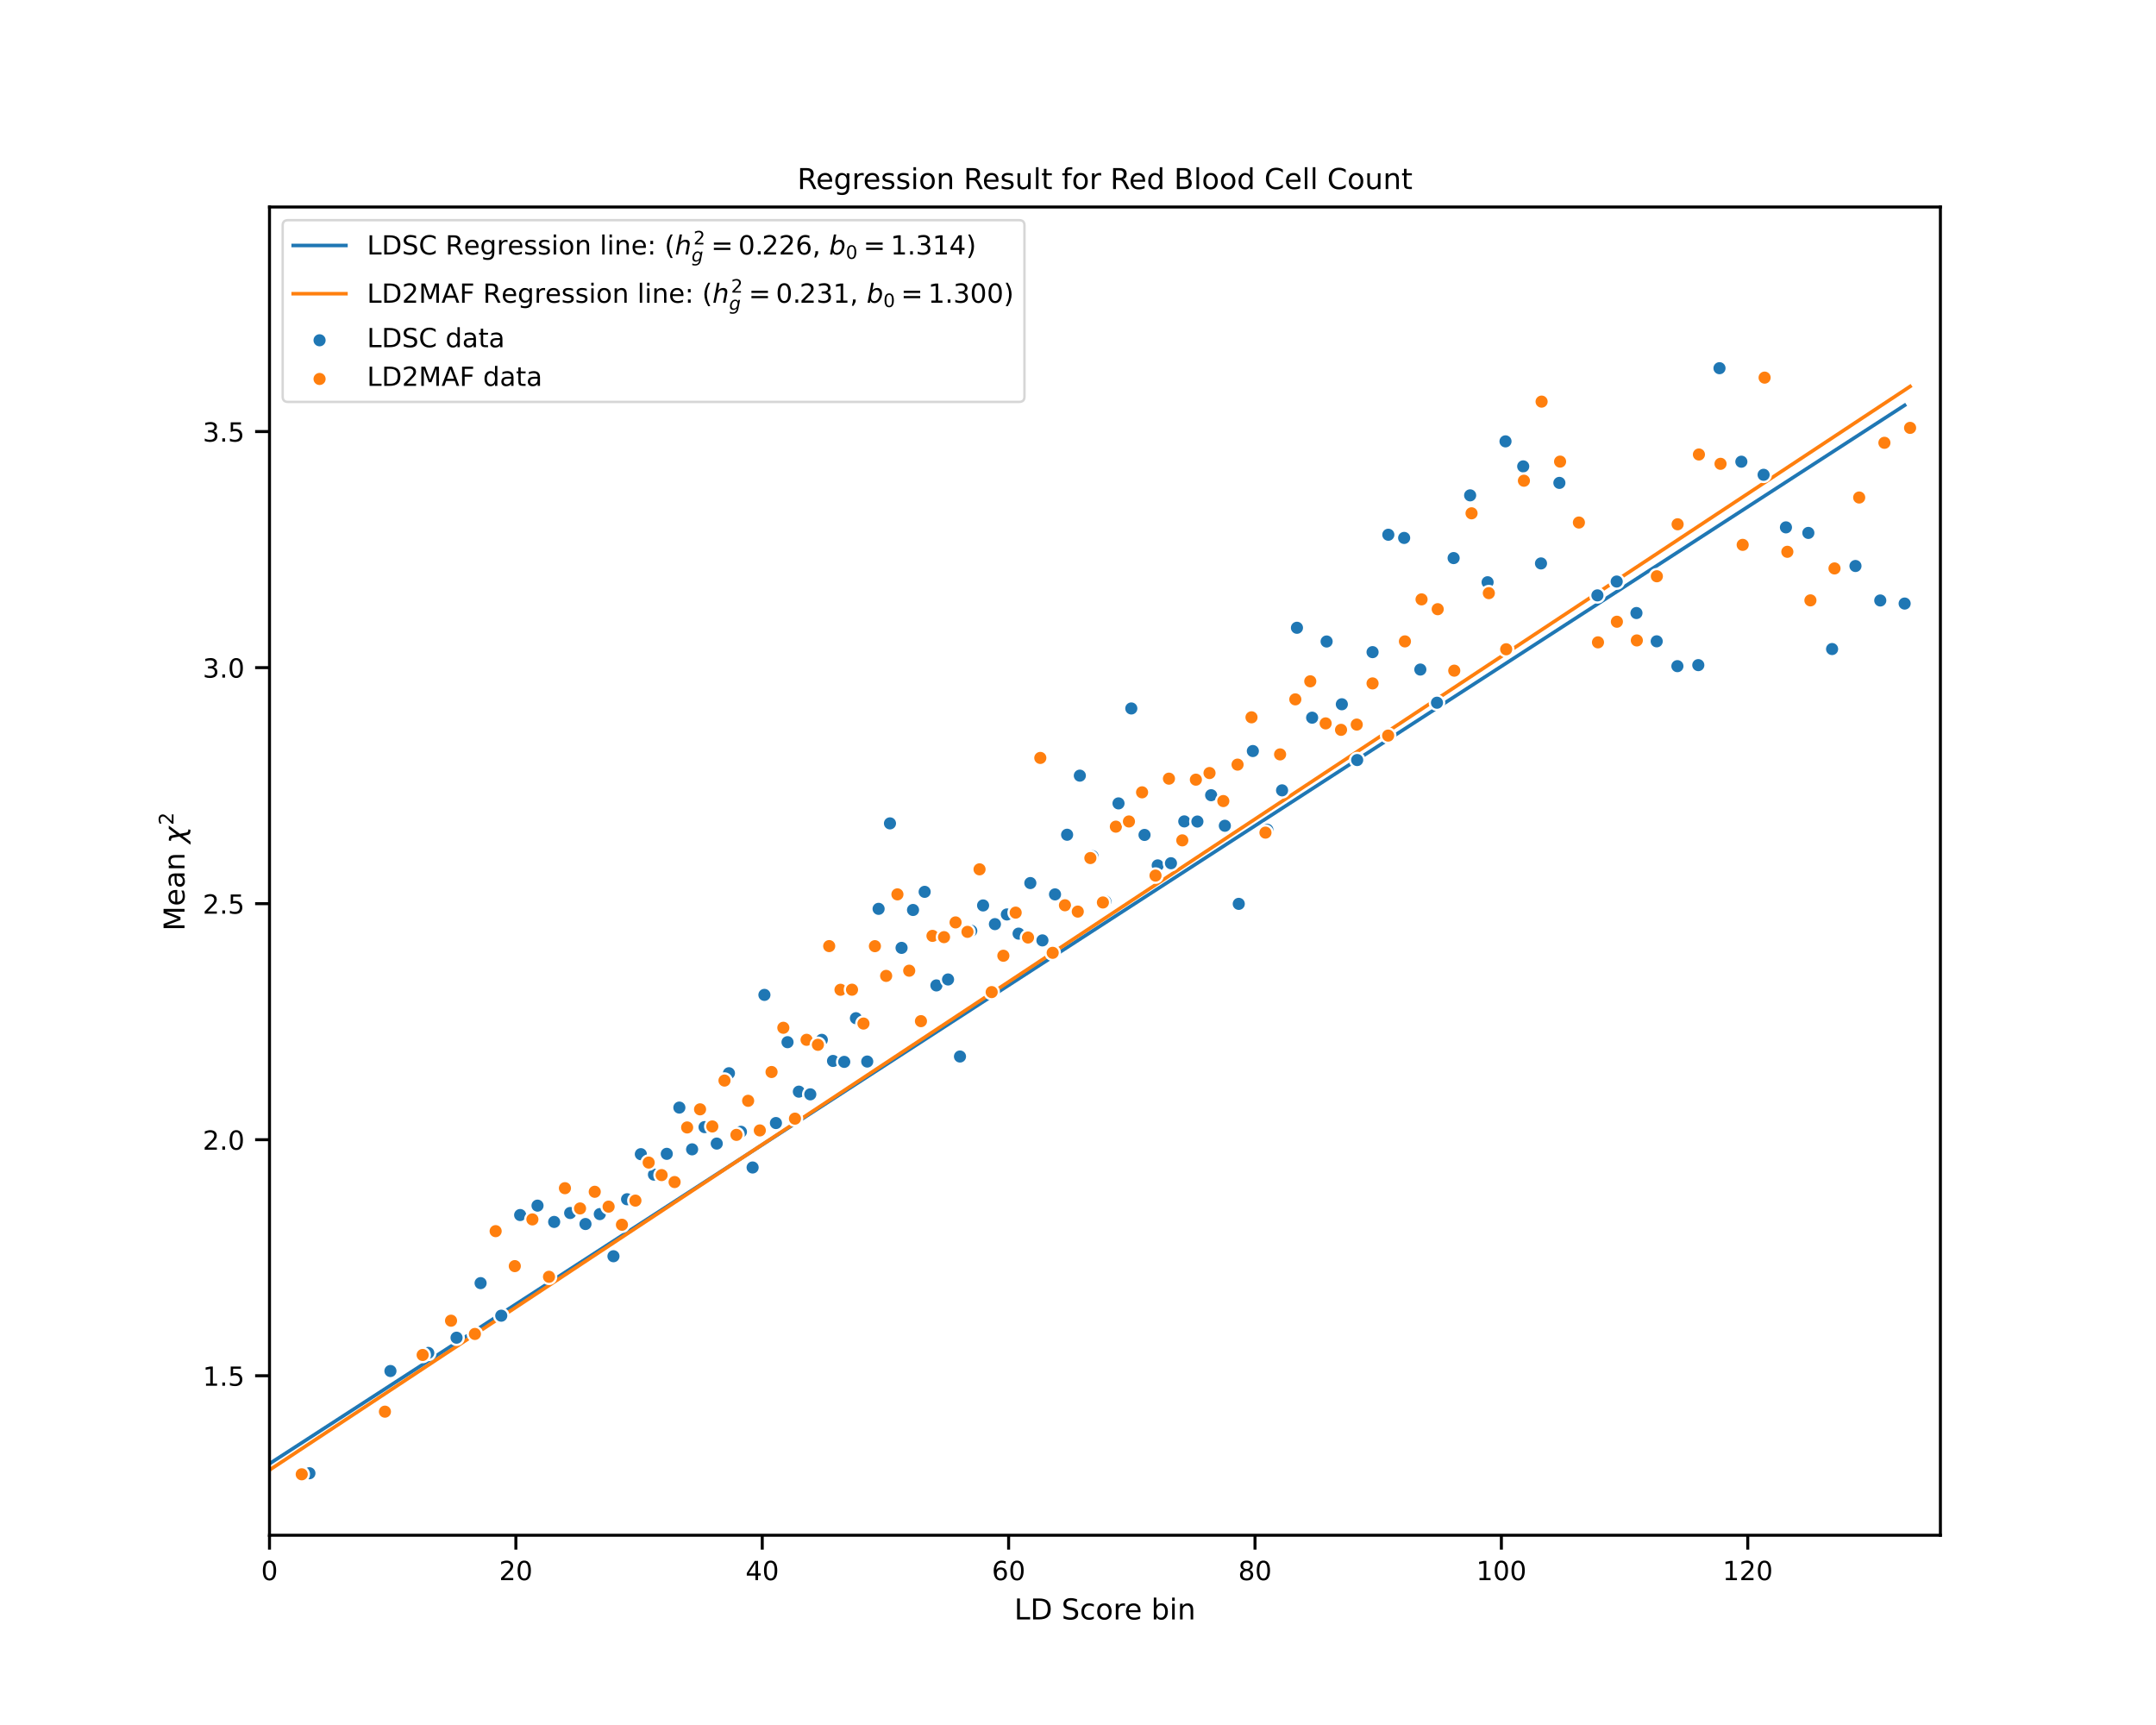 <?xml version="1.0" encoding="utf-8" standalone="no"?>
<!DOCTYPE svg PUBLIC "-//W3C//DTD SVG 1.1//EN"
  "http://www.w3.org/Graphics/SVG/1.1/DTD/svg11.dtd">
<!-- Created with matplotlib (https://matplotlib.org/) -->
<svg height="576pt" version="1.1" viewBox="0 0 720 576" width="720pt" xmlns="http://www.w3.org/2000/svg" xmlns:xlink="http://www.w3.org/1999/xlink">
 <defs>
  <style type="text/css">
*{stroke-linecap:butt;stroke-linejoin:round;}
  </style>
 </defs>
 <g id="figure_1">
  <g id="patch_1">
   <path d="M 0 576 
L 720 576 
L 720 0 
L 0 0 
z
" style="fill:#ffffff;"/>
  </g>
  <g id="axes_1">
   <g id="patch_2">
    <path d="M 90 512.64 
L 648 512.64 
L 648 69.12 
L 90 69.12 
z
" style="fill:#ffffff;"/>
   </g>
   <g id="matplotlib.axis_1">
    <g id="xtick_1">
     <g id="line2d_1">
      <defs>
       <path d="M 0 0 
L 0 4.8 
" id="me0e0d7f93e" style="stroke:#000000;"/>
      </defs>
      <g>
       <use style="stroke:#000000;" x="90" xlink:href="#me0e0d7f93e" y="512.64"/>
      </g>
     </g>
     <g id="text_1">
      <!-- 0 -->
      <defs>
       <path d="M 31.781 66.406 
Q 24.172 66.406 20.328 58.906 
Q 16.5 51.422 16.5 36.375 
Q 16.5 21.391 20.328 13.891 
Q 24.172 6.391 31.781 6.391 
Q 39.453 6.391 43.281 13.891 
Q 47.125 21.391 47.125 36.375 
Q 47.125 51.422 43.281 58.906 
Q 39.453 66.406 31.781 66.406 
z
M 31.781 74.219 
Q 44.047 74.219 50.516 64.516 
Q 56.984 54.828 56.984 36.375 
Q 56.984 17.969 50.516 8.266 
Q 44.047 -1.422 31.781 -1.422 
Q 19.531 -1.422 13.062 8.266 
Q 6.594 17.969 6.594 36.375 
Q 6.594 54.828 13.062 64.516 
Q 19.531 74.219 31.781 74.219 
z
" id="DejaVuSans-48"/>
      </defs>
      <g transform="translate(87.201 527.627)scale(0.088 -0.088)">
       <use xlink:href="#DejaVuSans-48"/>
      </g>
     </g>
    </g>
    <g id="xtick_2">
     <g id="line2d_2">
      <g>
       <use style="stroke:#000000;" x="172.278" xlink:href="#me0e0d7f93e" y="512.64"/>
      </g>
     </g>
     <g id="text_2">
      <!-- 20 -->
      <defs>
       <path d="M 19.188 8.297 
L 53.609 8.297 
L 53.609 0 
L 7.328 0 
L 7.328 8.297 
Q 12.938 14.109 22.625 23.891 
Q 32.328 33.688 34.812 36.531 
Q 39.547 41.844 41.422 45.531 
Q 43.312 49.219 43.312 52.781 
Q 43.312 58.594 39.234 62.25 
Q 35.156 65.922 28.609 65.922 
Q 23.969 65.922 18.812 64.312 
Q 13.672 62.703 7.812 59.422 
L 7.812 69.391 
Q 13.766 71.781 18.938 73 
Q 24.125 74.219 28.422 74.219 
Q 39.75 74.219 46.484 68.547 
Q 53.219 62.891 53.219 53.422 
Q 53.219 48.922 51.531 44.891 
Q 49.859 40.875 45.406 35.406 
Q 44.188 33.984 37.641 27.219 
Q 31.109 20.453 19.188 8.297 
z
" id="DejaVuSans-50"/>
      </defs>
      <g transform="translate(166.679 527.627)scale(0.088 -0.088)">
       <use xlink:href="#DejaVuSans-50"/>
       <use x="63.623" xlink:href="#DejaVuSans-48"/>
      </g>
     </g>
    </g>
    <g id="xtick_3">
     <g id="line2d_3">
      <g>
       <use style="stroke:#000000;" x="254.555" xlink:href="#me0e0d7f93e" y="512.64"/>
      </g>
     </g>
     <g id="text_3">
      <!-- 40 -->
      <defs>
       <path d="M 37.797 64.312 
L 12.891 25.391 
L 37.797 25.391 
z
M 35.203 72.906 
L 47.609 72.906 
L 47.609 25.391 
L 58.016 25.391 
L 58.016 17.188 
L 47.609 17.188 
L 47.609 0 
L 37.797 0 
L 37.797 17.188 
L 4.891 17.188 
L 4.891 26.703 
z
" id="DejaVuSans-52"/>
      </defs>
      <g transform="translate(248.956 527.627)scale(0.088 -0.088)">
       <use xlink:href="#DejaVuSans-52"/>
       <use x="63.623" xlink:href="#DejaVuSans-48"/>
      </g>
     </g>
    </g>
    <g id="xtick_4">
     <g id="line2d_4">
      <g>
       <use style="stroke:#000000;" x="336.833" xlink:href="#me0e0d7f93e" y="512.64"/>
      </g>
     </g>
     <g id="text_4">
      <!-- 60 -->
      <defs>
       <path d="M 33.016 40.375 
Q 26.375 40.375 22.484 35.828 
Q 18.609 31.297 18.609 23.391 
Q 18.609 15.531 22.484 10.953 
Q 26.375 6.391 33.016 6.391 
Q 39.656 6.391 43.531 10.953 
Q 47.406 15.531 47.406 23.391 
Q 47.406 31.297 43.531 35.828 
Q 39.656 40.375 33.016 40.375 
z
M 52.594 71.297 
L 52.594 62.312 
Q 48.875 64.062 45.094 64.984 
Q 41.312 65.922 37.594 65.922 
Q 27.828 65.922 22.672 59.328 
Q 17.531 52.734 16.797 39.406 
Q 19.672 43.656 24.016 45.922 
Q 28.375 48.188 33.594 48.188 
Q 44.578 48.188 50.953 41.516 
Q 57.328 34.859 57.328 23.391 
Q 57.328 12.156 50.688 5.359 
Q 44.047 -1.422 33.016 -1.422 
Q 20.359 -1.422 13.672 8.266 
Q 6.984 17.969 6.984 36.375 
Q 6.984 53.656 15.188 63.938 
Q 23.391 74.219 37.203 74.219 
Q 40.922 74.219 44.703 73.484 
Q 48.484 72.75 52.594 71.297 
z
" id="DejaVuSans-54"/>
      </defs>
      <g transform="translate(331.234 527.627)scale(0.088 -0.088)">
       <use xlink:href="#DejaVuSans-54"/>
       <use x="63.623" xlink:href="#DejaVuSans-48"/>
      </g>
     </g>
    </g>
    <g id="xtick_5">
     <g id="line2d_5">
      <g>
       <use style="stroke:#000000;" x="419.111" xlink:href="#me0e0d7f93e" y="512.64"/>
      </g>
     </g>
     <g id="text_5">
      <!-- 80 -->
      <defs>
       <path d="M 31.781 34.625 
Q 24.75 34.625 20.719 30.859 
Q 16.703 27.094 16.703 20.516 
Q 16.703 13.922 20.719 10.156 
Q 24.75 6.391 31.781 6.391 
Q 38.812 6.391 42.859 10.172 
Q 46.922 13.969 46.922 20.516 
Q 46.922 27.094 42.891 30.859 
Q 38.875 34.625 31.781 34.625 
z
M 21.922 38.812 
Q 15.578 40.375 12.031 44.719 
Q 8.5 49.078 8.5 55.328 
Q 8.5 64.062 14.719 69.141 
Q 20.953 74.219 31.781 74.219 
Q 42.672 74.219 48.875 69.141 
Q 55.078 64.062 55.078 55.328 
Q 55.078 49.078 51.531 44.719 
Q 48 40.375 41.703 38.812 
Q 48.828 37.156 52.797 32.312 
Q 56.781 27.484 56.781 20.516 
Q 56.781 9.906 50.312 4.234 
Q 43.844 -1.422 31.781 -1.422 
Q 19.734 -1.422 13.25 4.234 
Q 6.781 9.906 6.781 20.516 
Q 6.781 27.484 10.781 32.312 
Q 14.797 37.156 21.922 38.812 
z
M 18.312 54.391 
Q 18.312 48.734 21.844 45.562 
Q 25.391 42.391 31.781 42.391 
Q 38.141 42.391 41.719 45.562 
Q 45.312 48.734 45.312 54.391 
Q 45.312 60.062 41.719 63.234 
Q 38.141 66.406 31.781 66.406 
Q 25.391 66.406 21.844 63.234 
Q 18.312 60.062 18.312 54.391 
z
" id="DejaVuSans-56"/>
      </defs>
      <g transform="translate(413.512 527.627)scale(0.088 -0.088)">
       <use xlink:href="#DejaVuSans-56"/>
       <use x="63.623" xlink:href="#DejaVuSans-48"/>
      </g>
     </g>
    </g>
    <g id="xtick_6">
     <g id="line2d_6">
      <g>
       <use style="stroke:#000000;" x="501.388" xlink:href="#me0e0d7f93e" y="512.64"/>
      </g>
     </g>
     <g id="text_6">
      <!-- 100 -->
      <defs>
       <path d="M 12.406 8.297 
L 28.516 8.297 
L 28.516 63.922 
L 10.984 60.406 
L 10.984 69.391 
L 28.422 72.906 
L 38.281 72.906 
L 38.281 8.297 
L 54.391 8.297 
L 54.391 0 
L 12.406 0 
z
" id="DejaVuSans-49"/>
      </defs>
      <g transform="translate(492.99 527.627)scale(0.088 -0.088)">
       <use xlink:href="#DejaVuSans-49"/>
       <use x="63.623" xlink:href="#DejaVuSans-48"/>
       <use x="127.246" xlink:href="#DejaVuSans-48"/>
      </g>
     </g>
    </g>
    <g id="xtick_7">
     <g id="line2d_7">
      <g>
       <use style="stroke:#000000;" x="583.666" xlink:href="#me0e0d7f93e" y="512.64"/>
      </g>
     </g>
     <g id="text_7">
      <!-- 120 -->
      <g transform="translate(575.267 527.627)scale(0.088 -0.088)">
       <use xlink:href="#DejaVuSans-49"/>
       <use x="63.623" xlink:href="#DejaVuSans-50"/>
       <use x="127.246" xlink:href="#DejaVuSans-48"/>
      </g>
     </g>
    </g>
    <g id="text_8">
     <!-- LD Score bin -->
     <defs>
      <path d="M 9.812 72.906 
L 19.672 72.906 
L 19.672 8.297 
L 55.172 8.297 
L 55.172 0 
L 9.812 0 
z
" id="DejaVuSans-76"/>
      <path d="M 19.672 64.797 
L 19.672 8.109 
L 31.594 8.109 
Q 46.688 8.109 53.688 14.938 
Q 60.688 21.781 60.688 36.531 
Q 60.688 51.172 53.688 57.984 
Q 46.688 64.797 31.594 64.797 
z
M 9.812 72.906 
L 30.078 72.906 
Q 51.266 72.906 61.172 64.094 
Q 71.094 55.281 71.094 36.531 
Q 71.094 17.672 61.125 8.828 
Q 51.172 0 30.078 0 
L 9.812 0 
z
" id="DejaVuSans-68"/>
      <path id="DejaVuSans-32"/>
      <path d="M 53.516 70.516 
L 53.516 60.891 
Q 47.906 63.578 42.922 64.891 
Q 37.938 66.219 33.297 66.219 
Q 25.25 66.219 20.875 63.094 
Q 16.5 59.969 16.5 54.203 
Q 16.5 49.359 19.406 46.891 
Q 22.312 44.438 30.422 42.922 
L 36.375 41.703 
Q 47.406 39.594 52.656 34.297 
Q 57.906 29 57.906 20.125 
Q 57.906 9.516 50.797 4.047 
Q 43.703 -1.422 29.984 -1.422 
Q 24.812 -1.422 18.969 -0.25 
Q 13.141 0.922 6.891 3.219 
L 6.891 13.375 
Q 12.891 10.016 18.656 8.297 
Q 24.422 6.594 29.984 6.594 
Q 38.422 6.594 43.016 9.906 
Q 47.609 13.234 47.609 19.391 
Q 47.609 24.75 44.312 27.781 
Q 41.016 30.812 33.5 32.328 
L 27.484 33.5 
Q 16.453 35.688 11.516 40.375 
Q 6.594 45.062 6.594 53.422 
Q 6.594 63.094 13.406 68.656 
Q 20.219 74.219 32.172 74.219 
Q 37.312 74.219 42.625 73.281 
Q 47.953 72.359 53.516 70.516 
z
" id="DejaVuSans-83"/>
      <path d="M 48.781 52.594 
L 48.781 44.188 
Q 44.969 46.297 41.141 47.344 
Q 37.312 48.391 33.406 48.391 
Q 24.656 48.391 19.812 42.844 
Q 14.984 37.312 14.984 27.297 
Q 14.984 17.281 19.812 11.734 
Q 24.656 6.203 33.406 6.203 
Q 37.312 6.203 41.141 7.25 
Q 44.969 8.297 48.781 10.406 
L 48.781 2.094 
Q 45.016 0.344 40.984 -0.531 
Q 36.969 -1.422 32.422 -1.422 
Q 20.062 -1.422 12.781 6.344 
Q 5.516 14.109 5.516 27.297 
Q 5.516 40.672 12.859 48.328 
Q 20.219 56 33.016 56 
Q 37.156 56 41.109 55.141 
Q 45.062 54.297 48.781 52.594 
z
" id="DejaVuSans-99"/>
      <path d="M 30.609 48.391 
Q 23.391 48.391 19.188 42.75 
Q 14.984 37.109 14.984 27.297 
Q 14.984 17.484 19.156 11.844 
Q 23.344 6.203 30.609 6.203 
Q 37.797 6.203 41.984 11.859 
Q 46.188 17.531 46.188 27.297 
Q 46.188 37.016 41.984 42.703 
Q 37.797 48.391 30.609 48.391 
z
M 30.609 56 
Q 42.328 56 49.016 48.375 
Q 55.719 40.766 55.719 27.297 
Q 55.719 13.875 49.016 6.219 
Q 42.328 -1.422 30.609 -1.422 
Q 18.844 -1.422 12.172 6.219 
Q 5.516 13.875 5.516 27.297 
Q 5.516 40.766 12.172 48.375 
Q 18.844 56 30.609 56 
z
" id="DejaVuSans-111"/>
      <path d="M 41.109 46.297 
Q 39.594 47.172 37.812 47.578 
Q 36.031 48 33.891 48 
Q 26.266 48 22.188 43.047 
Q 18.109 38.094 18.109 28.812 
L 18.109 0 
L 9.078 0 
L 9.078 54.688 
L 18.109 54.688 
L 18.109 46.188 
Q 20.953 51.172 25.484 53.578 
Q 30.031 56 36.531 56 
Q 37.453 56 38.578 55.875 
Q 39.703 55.766 41.062 55.516 
z
" id="DejaVuSans-114"/>
      <path d="M 56.203 29.594 
L 56.203 25.203 
L 14.891 25.203 
Q 15.484 15.922 20.484 11.062 
Q 25.484 6.203 34.422 6.203 
Q 39.594 6.203 44.453 7.469 
Q 49.312 8.734 54.109 11.281 
L 54.109 2.781 
Q 49.266 0.734 44.188 -0.344 
Q 39.109 -1.422 33.891 -1.422 
Q 20.797 -1.422 13.156 6.188 
Q 5.516 13.812 5.516 26.812 
Q 5.516 40.234 12.766 48.109 
Q 20.016 56 32.328 56 
Q 43.359 56 49.781 48.891 
Q 56.203 41.797 56.203 29.594 
z
M 47.219 32.234 
Q 47.125 39.594 43.094 43.984 
Q 39.062 48.391 32.422 48.391 
Q 24.906 48.391 20.391 44.141 
Q 15.875 39.891 15.188 32.172 
z
" id="DejaVuSans-101"/>
      <path d="M 48.688 27.297 
Q 48.688 37.203 44.609 42.844 
Q 40.531 48.484 33.406 48.484 
Q 26.266 48.484 22.188 42.844 
Q 18.109 37.203 18.109 27.297 
Q 18.109 17.391 22.188 11.75 
Q 26.266 6.109 33.406 6.109 
Q 40.531 6.109 44.609 11.75 
Q 48.688 17.391 48.688 27.297 
z
M 18.109 46.391 
Q 20.953 51.266 25.266 53.625 
Q 29.594 56 35.594 56 
Q 45.562 56 51.781 48.094 
Q 58.016 40.188 58.016 27.297 
Q 58.016 14.406 51.781 6.484 
Q 45.562 -1.422 35.594 -1.422 
Q 29.594 -1.422 25.266 0.953 
Q 20.953 3.328 18.109 8.203 
L 18.109 0 
L 9.078 0 
L 9.078 75.984 
L 18.109 75.984 
z
" id="DejaVuSans-98"/>
      <path d="M 9.422 54.688 
L 18.406 54.688 
L 18.406 0 
L 9.422 0 
z
M 9.422 75.984 
L 18.406 75.984 
L 18.406 64.594 
L 9.422 64.594 
z
" id="DejaVuSans-105"/>
      <path d="M 54.891 33.016 
L 54.891 0 
L 45.906 0 
L 45.906 32.719 
Q 45.906 40.484 42.875 44.328 
Q 39.844 48.188 33.797 48.188 
Q 26.516 48.188 22.312 43.547 
Q 18.109 38.922 18.109 30.906 
L 18.109 0 
L 9.078 0 
L 9.078 54.688 
L 18.109 54.688 
L 18.109 46.188 
Q 21.344 51.125 25.703 53.562 
Q 30.078 56 35.797 56 
Q 45.219 56 50.047 50.172 
Q 54.891 44.344 54.891 33.016 
z
" id="DejaVuSans-110"/>
     </defs>
     <g transform="translate(338.714 540.751)scale(0.096 -0.096)">
      <use xlink:href="#DejaVuSans-76"/>
      <use x="55.713" xlink:href="#DejaVuSans-68"/>
      <use x="132.715" xlink:href="#DejaVuSans-32"/>
      <use x="164.502" xlink:href="#DejaVuSans-83"/>
      <use x="227.979" xlink:href="#DejaVuSans-99"/>
      <use x="282.959" xlink:href="#DejaVuSans-111"/>
      <use x="344.141" xlink:href="#DejaVuSans-114"/>
      <use x="383.004" xlink:href="#DejaVuSans-101"/>
      <use x="444.527" xlink:href="#DejaVuSans-32"/>
      <use x="476.314" xlink:href="#DejaVuSans-98"/>
      <use x="539.791" xlink:href="#DejaVuSans-105"/>
      <use x="567.574" xlink:href="#DejaVuSans-110"/>
     </g>
    </g>
   </g>
   <g id="matplotlib.axis_2">
    <g id="ytick_1">
     <g id="line2d_8">
      <defs>
       <path d="M 0 0 
L -4.8 0 
" id="m025f747670" style="stroke:#000000;"/>
      </defs>
      <g>
       <use style="stroke:#000000;" x="90" xlink:href="#m025f747670" y="459.376"/>
      </g>
     </g>
     <g id="text_9">
      <!-- 1.5 -->
      <defs>
       <path d="M 10.688 12.406 
L 21 12.406 
L 21 0 
L 10.688 0 
z
" id="DejaVuSans-46"/>
       <path d="M 10.797 72.906 
L 49.516 72.906 
L 49.516 64.594 
L 19.828 64.594 
L 19.828 46.734 
Q 21.969 47.469 24.109 47.828 
Q 26.266 48.188 28.422 48.188 
Q 40.625 48.188 47.75 41.5 
Q 54.891 34.812 54.891 23.391 
Q 54.891 11.625 47.562 5.094 
Q 40.234 -1.422 26.906 -1.422 
Q 22.312 -1.422 17.547 -0.641 
Q 12.797 0.141 7.719 1.703 
L 7.719 11.625 
Q 12.109 9.234 16.797 8.062 
Q 21.484 6.891 26.703 6.891 
Q 35.156 6.891 40.078 11.328 
Q 45.016 15.766 45.016 23.391 
Q 45.016 31 40.078 35.438 
Q 35.156 39.891 26.703 39.891 
Q 22.75 39.891 18.812 39.016 
Q 14.891 38.141 10.797 36.281 
z
" id="DejaVuSans-53"/>
      </defs>
      <g transform="translate(67.705 462.719)scale(0.088 -0.088)">
       <use xlink:href="#DejaVuSans-49"/>
       <use x="63.623" xlink:href="#DejaVuSans-46"/>
       <use x="95.41" xlink:href="#DejaVuSans-53"/>
      </g>
     </g>
    </g>
    <g id="ytick_2">
     <g id="line2d_9">
      <g>
       <use style="stroke:#000000;" x="90" xlink:href="#m025f747670" y="380.558"/>
      </g>
     </g>
     <g id="text_10">
      <!-- 2.0 -->
      <g transform="translate(67.705 383.902)scale(0.088 -0.088)">
       <use xlink:href="#DejaVuSans-50"/>
       <use x="63.623" xlink:href="#DejaVuSans-46"/>
       <use x="95.41" xlink:href="#DejaVuSans-48"/>
      </g>
     </g>
    </g>
    <g id="ytick_3">
     <g id="line2d_10">
      <g>
       <use style="stroke:#000000;" x="90" xlink:href="#m025f747670" y="301.741"/>
      </g>
     </g>
     <g id="text_11">
      <!-- 2.5 -->
      <g transform="translate(67.705 305.084)scale(0.088 -0.088)">
       <use xlink:href="#DejaVuSans-50"/>
       <use x="63.623" xlink:href="#DejaVuSans-46"/>
       <use x="95.41" xlink:href="#DejaVuSans-53"/>
      </g>
     </g>
    </g>
    <g id="ytick_4">
     <g id="line2d_11">
      <g>
       <use style="stroke:#000000;" x="90" xlink:href="#m025f747670" y="222.923"/>
      </g>
     </g>
     <g id="text_12">
      <!-- 3.0 -->
      <defs>
       <path d="M 40.578 39.312 
Q 47.656 37.797 51.625 33 
Q 55.609 28.219 55.609 21.188 
Q 55.609 10.406 48.188 4.484 
Q 40.766 -1.422 27.094 -1.422 
Q 22.516 -1.422 17.656 -0.516 
Q 12.797 0.391 7.625 2.203 
L 7.625 11.719 
Q 11.719 9.328 16.594 8.109 
Q 21.484 6.891 26.812 6.891 
Q 36.078 6.891 40.938 10.547 
Q 45.797 14.203 45.797 21.188 
Q 45.797 27.641 41.281 31.266 
Q 36.766 34.906 28.719 34.906 
L 20.219 34.906 
L 20.219 43.016 
L 29.109 43.016 
Q 36.375 43.016 40.234 45.922 
Q 44.094 48.828 44.094 54.297 
Q 44.094 59.906 40.109 62.906 
Q 36.141 65.922 28.719 65.922 
Q 24.656 65.922 20.016 65.031 
Q 15.375 64.156 9.812 62.312 
L 9.812 71.094 
Q 15.438 72.656 20.344 73.438 
Q 25.25 74.219 29.594 74.219 
Q 40.828 74.219 47.359 69.109 
Q 53.906 64.016 53.906 55.328 
Q 53.906 49.266 50.438 45.094 
Q 46.969 40.922 40.578 39.312 
z
" id="DejaVuSans-51"/>
      </defs>
      <g transform="translate(67.705 226.267)scale(0.088 -0.088)">
       <use xlink:href="#DejaVuSans-51"/>
       <use x="63.623" xlink:href="#DejaVuSans-46"/>
       <use x="95.41" xlink:href="#DejaVuSans-48"/>
      </g>
     </g>
    </g>
    <g id="ytick_5">
     <g id="line2d_12">
      <g>
       <use style="stroke:#000000;" x="90" xlink:href="#m025f747670" y="144.106"/>
      </g>
     </g>
     <g id="text_13">
      <!-- 3.5 -->
      <g transform="translate(67.705 147.449)scale(0.088 -0.088)">
       <use xlink:href="#DejaVuSans-51"/>
       <use x="63.623" xlink:href="#DejaVuSans-46"/>
       <use x="95.41" xlink:href="#DejaVuSans-53"/>
      </g>
     </g>
    </g>
    <g id="text_14">
     <!-- Mean $\chi^2$ -->
     <defs>
      <path d="M 9.812 72.906 
L 24.516 72.906 
L 43.109 23.297 
L 61.812 72.906 
L 76.516 72.906 
L 76.516 0 
L 66.891 0 
L 66.891 64.016 
L 48.094 14.016 
L 38.188 14.016 
L 19.391 64.016 
L 19.391 0 
L 9.812 0 
z
" id="DejaVuSans-77"/>
      <path d="M 34.281 27.484 
Q 23.391 27.484 19.188 25 
Q 14.984 22.516 14.984 16.5 
Q 14.984 11.719 18.141 8.906 
Q 21.297 6.109 26.703 6.109 
Q 34.188 6.109 38.703 11.406 
Q 43.219 16.703 43.219 25.484 
L 43.219 27.484 
z
M 52.203 31.203 
L 52.203 0 
L 43.219 0 
L 43.219 8.297 
Q 40.141 3.328 35.547 0.953 
Q 30.953 -1.422 24.312 -1.422 
Q 15.922 -1.422 10.953 3.297 
Q 6 8.016 6 15.922 
Q 6 25.141 12.172 29.828 
Q 18.359 34.516 30.609 34.516 
L 43.219 34.516 
L 43.219 35.406 
Q 43.219 41.609 39.141 45 
Q 35.062 48.391 27.688 48.391 
Q 23 48.391 18.547 47.266 
Q 14.109 46.141 10.016 43.891 
L 10.016 52.203 
Q 14.938 54.109 19.578 55.047 
Q 24.219 56 28.609 56 
Q 40.484 56 46.344 49.844 
Q 52.203 43.703 52.203 31.203 
z
" id="DejaVuSans-97"/>
      <path d="M 30.031 -12.203 
L 26.422 6.5 
L 6.156 -20.844 
L -4.438 -20.844 
L 24.266 17.828 
L 19.828 40.828 
Q 18.656 46.969 11.141 46.969 
L 8.734 46.969 
L 10.203 54.688 
L 13.625 54.594 
Q 26.172 54.25 27.734 46.094 
L 31.344 27.391 
L 51.609 54.734 
L 62.203 54.734 
L 33.5 16.062 
L 37.938 -6.938 
Q 39.109 -13.094 46.625 -13.094 
L 49.031 -13.094 
L 47.562 -20.797 
L 44.141 -20.703 
Q 31.594 -20.359 30.031 -12.203 
z
" id="DejaVuSans-Oblique-967"/>
     </defs>
     <g transform="translate(61.689 310.848)rotate(-90)scale(0.096 -0.096)">
      <use transform="translate(0 0.766)" xlink:href="#DejaVuSans-77"/>
      <use transform="translate(86.279 0.766)" xlink:href="#DejaVuSans-101"/>
      <use transform="translate(147.803 0.766)" xlink:href="#DejaVuSans-97"/>
      <use transform="translate(209.082 0.766)" xlink:href="#DejaVuSans-110"/>
      <use transform="translate(272.461 0.766)" xlink:href="#DejaVuSans-32"/>
      <use transform="translate(304.248 0.766)" xlink:href="#DejaVuSans-Oblique-967"/>
      <use transform="translate(367.9 39.047)scale(0.7)" xlink:href="#DejaVuSans-50"/>
     </g>
    </g>
   </g>
   <g id="line2d_13">
    <path clip-path="url(#pbb4795342f)" d="M 90 488.746 
L 636.06 135.324 
L 636.06 135.324 
" style="fill:none;stroke:#1f77b4;stroke-linecap:square;stroke-width:1.2;"/>
   </g>
   <g id="line2d_14">
    <path clip-path="url(#pbb4795342f)" d="M 90 490.85 
L 637.88 129.041 
L 637.88 129.041 
" style="fill:none;stroke:#ff7f0e;stroke-linecap:square;stroke-width:1.2;"/>
   </g>
   <g id="patch_3">
    <path d="M 90 512.64 
L 90 69.12 
" style="fill:none;stroke:#000000;stroke-linecap:square;stroke-linejoin:miter;"/>
   </g>
   <g id="patch_4">
    <path d="M 648 512.64 
L 648 69.12 
" style="fill:none;stroke:#000000;stroke-linecap:square;stroke-linejoin:miter;"/>
   </g>
   <g id="patch_5">
    <path d="M 90 512.64 
L 648 512.64 
" style="fill:none;stroke:#000000;stroke-linecap:square;stroke-linejoin:miter;"/>
   </g>
   <g id="patch_6">
    <path d="M 90 69.12 
L 648 69.12 
" style="fill:none;stroke:#000000;stroke-linecap:square;stroke-linejoin:miter;"/>
   </g>
   <g id="text_15">
    <!-- Regression Result for Red Blood Cell Count -->
    <defs>
     <path d="M 44.391 34.188 
Q 47.562 33.109 50.562 29.594 
Q 53.562 26.078 56.594 19.922 
L 66.609 0 
L 56 0 
L 46.688 18.703 
Q 43.062 26.031 39.672 28.422 
Q 36.281 30.812 30.422 30.812 
L 19.672 30.812 
L 19.672 0 
L 9.812 0 
L 9.812 72.906 
L 32.078 72.906 
Q 44.578 72.906 50.734 67.672 
Q 56.891 62.453 56.891 51.906 
Q 56.891 45.016 53.688 40.469 
Q 50.484 35.938 44.391 34.188 
z
M 19.672 64.797 
L 19.672 38.922 
L 32.078 38.922 
Q 39.203 38.922 42.844 42.219 
Q 46.484 45.516 46.484 51.906 
Q 46.484 58.297 42.844 61.547 
Q 39.203 64.797 32.078 64.797 
z
" id="DejaVuSans-82"/>
     <path d="M 45.406 27.984 
Q 45.406 37.75 41.375 43.109 
Q 37.359 48.484 30.078 48.484 
Q 22.859 48.484 18.828 43.109 
Q 14.797 37.75 14.797 27.984 
Q 14.797 18.266 18.828 12.891 
Q 22.859 7.516 30.078 7.516 
Q 37.359 7.516 41.375 12.891 
Q 45.406 18.266 45.406 27.984 
z
M 54.391 6.781 
Q 54.391 -7.172 48.188 -13.984 
Q 42 -20.797 29.203 -20.797 
Q 24.469 -20.797 20.266 -20.094 
Q 16.062 -19.391 12.109 -17.922 
L 12.109 -9.188 
Q 16.062 -11.328 19.922 -12.344 
Q 23.781 -13.375 27.781 -13.375 
Q 36.625 -13.375 41.016 -8.766 
Q 45.406 -4.156 45.406 5.172 
L 45.406 9.625 
Q 42.625 4.781 38.281 2.391 
Q 33.938 0 27.875 0 
Q 17.828 0 11.672 7.656 
Q 5.516 15.328 5.516 27.984 
Q 5.516 40.672 11.672 48.328 
Q 17.828 56 27.875 56 
Q 33.938 56 38.281 53.609 
Q 42.625 51.219 45.406 46.391 
L 45.406 54.688 
L 54.391 54.688 
z
" id="DejaVuSans-103"/>
     <path d="M 44.281 53.078 
L 44.281 44.578 
Q 40.484 46.531 36.375 47.5 
Q 32.281 48.484 27.875 48.484 
Q 21.188 48.484 17.844 46.438 
Q 14.5 44.391 14.5 40.281 
Q 14.5 37.156 16.891 35.375 
Q 19.281 33.594 26.516 31.984 
L 29.594 31.297 
Q 39.156 29.25 43.188 25.516 
Q 47.219 21.781 47.219 15.094 
Q 47.219 7.469 41.188 3.016 
Q 35.156 -1.422 24.609 -1.422 
Q 20.219 -1.422 15.453 -0.562 
Q 10.688 0.297 5.422 2 
L 5.422 11.281 
Q 10.406 8.688 15.234 7.391 
Q 20.062 6.109 24.812 6.109 
Q 31.156 6.109 34.562 8.281 
Q 37.984 10.453 37.984 14.406 
Q 37.984 18.062 35.516 20.016 
Q 33.062 21.969 24.703 23.781 
L 21.578 24.516 
Q 13.234 26.266 9.516 29.906 
Q 5.812 33.547 5.812 39.891 
Q 5.812 47.609 11.281 51.797 
Q 16.75 56 26.812 56 
Q 31.781 56 36.172 55.266 
Q 40.578 54.547 44.281 53.078 
z
" id="DejaVuSans-115"/>
     <path d="M 8.5 21.578 
L 8.5 54.688 
L 17.484 54.688 
L 17.484 21.922 
Q 17.484 14.156 20.5 10.266 
Q 23.531 6.391 29.594 6.391 
Q 36.859 6.391 41.078 11.031 
Q 45.312 15.672 45.312 23.688 
L 45.312 54.688 
L 54.297 54.688 
L 54.297 0 
L 45.312 0 
L 45.312 8.406 
Q 42.047 3.422 37.719 1 
Q 33.406 -1.422 27.688 -1.422 
Q 18.266 -1.422 13.375 4.438 
Q 8.5 10.297 8.5 21.578 
z
M 31.109 56 
z
" id="DejaVuSans-117"/>
     <path d="M 9.422 75.984 
L 18.406 75.984 
L 18.406 0 
L 9.422 0 
z
" id="DejaVuSans-108"/>
     <path d="M 18.312 70.219 
L 18.312 54.688 
L 36.812 54.688 
L 36.812 47.703 
L 18.312 47.703 
L 18.312 18.016 
Q 18.312 11.328 20.141 9.422 
Q 21.969 7.516 27.594 7.516 
L 36.812 7.516 
L 36.812 0 
L 27.594 0 
Q 17.188 0 13.234 3.875 
Q 9.281 7.766 9.281 18.016 
L 9.281 47.703 
L 2.688 47.703 
L 2.688 54.688 
L 9.281 54.688 
L 9.281 70.219 
z
" id="DejaVuSans-116"/>
     <path d="M 37.109 75.984 
L 37.109 68.5 
L 28.516 68.5 
Q 23.688 68.5 21.797 66.547 
Q 19.922 64.594 19.922 59.516 
L 19.922 54.688 
L 34.719 54.688 
L 34.719 47.703 
L 19.922 47.703 
L 19.922 0 
L 10.891 0 
L 10.891 47.703 
L 2.297 47.703 
L 2.297 54.688 
L 10.891 54.688 
L 10.891 58.5 
Q 10.891 67.625 15.141 71.797 
Q 19.391 75.984 28.609 75.984 
z
" id="DejaVuSans-102"/>
     <path d="M 45.406 46.391 
L 45.406 75.984 
L 54.391 75.984 
L 54.391 0 
L 45.406 0 
L 45.406 8.203 
Q 42.578 3.328 38.25 0.953 
Q 33.938 -1.422 27.875 -1.422 
Q 17.969 -1.422 11.734 6.484 
Q 5.516 14.406 5.516 27.297 
Q 5.516 40.188 11.734 48.094 
Q 17.969 56 27.875 56 
Q 33.938 56 38.25 53.625 
Q 42.578 51.266 45.406 46.391 
z
M 14.797 27.297 
Q 14.797 17.391 18.875 11.75 
Q 22.953 6.109 30.078 6.109 
Q 37.203 6.109 41.297 11.75 
Q 45.406 17.391 45.406 27.297 
Q 45.406 37.203 41.297 42.844 
Q 37.203 48.484 30.078 48.484 
Q 22.953 48.484 18.875 42.844 
Q 14.797 37.203 14.797 27.297 
z
" id="DejaVuSans-100"/>
     <path d="M 19.672 34.812 
L 19.672 8.109 
L 35.5 8.109 
Q 43.453 8.109 47.281 11.406 
Q 51.125 14.703 51.125 21.484 
Q 51.125 28.328 47.281 31.562 
Q 43.453 34.812 35.5 34.812 
z
M 19.672 64.797 
L 19.672 42.828 
L 34.281 42.828 
Q 41.5 42.828 45.031 45.531 
Q 48.578 48.25 48.578 53.812 
Q 48.578 59.328 45.031 62.062 
Q 41.5 64.797 34.281 64.797 
z
M 9.812 72.906 
L 35.016 72.906 
Q 46.297 72.906 52.391 68.219 
Q 58.5 63.531 58.5 54.891 
Q 58.5 48.188 55.375 44.234 
Q 52.25 40.281 46.188 39.312 
Q 53.469 37.75 57.5 32.781 
Q 61.531 27.828 61.531 20.406 
Q 61.531 10.641 54.891 5.312 
Q 48.25 0 35.984 0 
L 9.812 0 
z
" id="DejaVuSans-66"/>
     <path d="M 64.406 67.281 
L 64.406 56.891 
Q 59.422 61.531 53.781 63.812 
Q 48.141 66.109 41.797 66.109 
Q 29.297 66.109 22.656 58.469 
Q 16.016 50.828 16.016 36.375 
Q 16.016 21.969 22.656 14.328 
Q 29.297 6.688 41.797 6.688 
Q 48.141 6.688 53.781 8.984 
Q 59.422 11.281 64.406 15.922 
L 64.406 5.609 
Q 59.234 2.094 53.438 0.328 
Q 47.656 -1.422 41.219 -1.422 
Q 24.656 -1.422 15.125 8.703 
Q 5.609 18.844 5.609 36.375 
Q 5.609 53.953 15.125 64.078 
Q 24.656 74.219 41.219 74.219 
Q 47.75 74.219 53.531 72.484 
Q 59.328 70.75 64.406 67.281 
z
" id="DejaVuSans-67"/>
    </defs>
    <g transform="translate(266.269 63.12)scale(0.096 -0.096)">
     <use xlink:href="#DejaVuSans-82"/>
     <use x="64.982" xlink:href="#DejaVuSans-101"/>
     <use x="126.506" xlink:href="#DejaVuSans-103"/>
     <use x="189.982" xlink:href="#DejaVuSans-114"/>
     <use x="228.846" xlink:href="#DejaVuSans-101"/>
     <use x="290.369" xlink:href="#DejaVuSans-115"/>
     <use x="342.469" xlink:href="#DejaVuSans-115"/>
     <use x="394.568" xlink:href="#DejaVuSans-105"/>
     <use x="422.352" xlink:href="#DejaVuSans-111"/>
     <use x="483.533" xlink:href="#DejaVuSans-110"/>
     <use x="546.912" xlink:href="#DejaVuSans-32"/>
     <use x="578.699" xlink:href="#DejaVuSans-82"/>
     <use x="643.682" xlink:href="#DejaVuSans-101"/>
     <use x="705.205" xlink:href="#DejaVuSans-115"/>
     <use x="757.305" xlink:href="#DejaVuSans-117"/>
     <use x="820.684" xlink:href="#DejaVuSans-108"/>
     <use x="848.467" xlink:href="#DejaVuSans-116"/>
     <use x="887.676" xlink:href="#DejaVuSans-32"/>
     <use x="919.463" xlink:href="#DejaVuSans-102"/>
     <use x="954.668" xlink:href="#DejaVuSans-111"/>
     <use x="1015.85" xlink:href="#DejaVuSans-114"/>
     <use x="1056.963" xlink:href="#DejaVuSans-32"/>
     <use x="1088.75" xlink:href="#DejaVuSans-82"/>
     <use x="1153.732" xlink:href="#DejaVuSans-101"/>
     <use x="1215.256" xlink:href="#DejaVuSans-100"/>
     <use x="1278.732" xlink:href="#DejaVuSans-32"/>
     <use x="1310.52" xlink:href="#DejaVuSans-66"/>
     <use x="1379.123" xlink:href="#DejaVuSans-108"/>
     <use x="1406.906" xlink:href="#DejaVuSans-111"/>
     <use x="1468.088" xlink:href="#DejaVuSans-111"/>
     <use x="1529.27" xlink:href="#DejaVuSans-100"/>
     <use x="1592.746" xlink:href="#DejaVuSans-32"/>
     <use x="1624.533" xlink:href="#DejaVuSans-67"/>
     <use x="1694.357" xlink:href="#DejaVuSans-101"/>
     <use x="1755.881" xlink:href="#DejaVuSans-108"/>
     <use x="1783.664" xlink:href="#DejaVuSans-108"/>
     <use x="1811.447" xlink:href="#DejaVuSans-32"/>
     <use x="1843.234" xlink:href="#DejaVuSans-67"/>
     <use x="1913.059" xlink:href="#DejaVuSans-111"/>
     <use x="1974.24" xlink:href="#DejaVuSans-117"/>
     <use x="2037.619" xlink:href="#DejaVuSans-110"/>
     <use x="2100.998" xlink:href="#DejaVuSans-116"/>
    </g>
   </g>
   <g id="legend_1">
    <g id="patch_7">
     <path d="M 96.16 134.202 
L 340.36 134.202 
Q 342.12 134.202 342.12 132.441 
L 342.12 75.28 
Q 342.12 73.52 340.36 73.52 
L 96.16 73.52 
Q 94.4 73.52 94.4 75.28 
L 94.4 132.441 
Q 94.4 134.202 96.16 134.202 
z
" style="fill:#ffffff;opacity:0.8;stroke:#cccccc;stroke-linejoin:miter;stroke-width:0.8;"/>
    </g>
    <g id="line2d_15">
     <path d="M 97.92 81.968 
L 115.52 81.968 
" style="fill:none;stroke:#1f77b4;stroke-linecap:square;stroke-width:1.2;"/>
    </g>
    <g id="line2d_16"/>
    <g id="text_16">
     <!-- LDSC Regression line: ($h_g^2=$0.226, $b_0=$1.314) -->
     <defs>
      <path d="M 11.719 12.406 
L 22.016 12.406 
L 22.016 0 
L 11.719 0 
z
M 11.719 51.703 
L 22.016 51.703 
L 22.016 39.312 
L 11.719 39.312 
z
" id="DejaVuSans-58"/>
      <path d="M 31 75.875 
Q 24.469 64.656 21.281 53.656 
Q 18.109 42.672 18.109 31.391 
Q 18.109 20.125 21.312 9.062 
Q 24.516 -2 31 -13.188 
L 23.188 -13.188 
Q 15.875 -1.703 12.234 9.375 
Q 8.594 20.453 8.594 31.391 
Q 8.594 42.281 12.203 53.312 
Q 15.828 64.359 23.188 75.875 
z
" id="DejaVuSans-40"/>
      <path d="M 55.719 33.016 
L 49.312 0 
L 40.281 0 
L 46.688 32.672 
Q 47.125 34.969 47.359 36.719 
Q 47.609 38.484 47.609 39.5 
Q 47.609 43.609 45.016 45.891 
Q 42.438 48.188 37.797 48.188 
Q 30.562 48.188 25.266 43.297 
Q 19.969 38.422 18.406 30.328 
L 12.5 0 
L 3.516 0 
L 18.312 75.984 
L 27.297 75.984 
L 21.484 46.094 
Q 24.906 50.688 30.219 53.344 
Q 35.547 56 41.406 56 
Q 48.641 56 52.609 52.094 
Q 56.594 48.188 56.594 41.109 
Q 56.594 39.359 56.375 37.359 
Q 56.156 35.359 55.719 33.016 
z
" id="DejaVuSans-Oblique-104"/>
      <path d="M 59.625 54.688 
L 50.297 6.781 
Q 47.609 -7.125 40.016 -13.953 
Q 32.422 -20.797 19.578 -20.797 
Q 14.844 -20.797 10.781 -20.094 
Q 6.734 -19.391 3.219 -17.922 
L 4.891 -9.188 
Q 8.203 -11.328 11.906 -12.344 
Q 15.625 -13.375 19.828 -13.375 
Q 28.375 -13.375 33.859 -8.703 
Q 39.359 -4.047 41.109 4.688 
L 41.891 8.797 
Q 38.141 4.5 33.156 2.25 
Q 28.172 0 22.406 0 
Q 14.109 0 9.344 5.484 
Q 4.594 10.984 4.594 20.609 
Q 4.594 28.172 7.469 35.422 
Q 10.359 42.672 15.578 48.297 
Q 19.047 52 23.656 54 
Q 28.266 56 33.297 56 
Q 38.812 56 42.906 53.438 
Q 47.016 50.875 49.031 46.188 
L 50.594 54.688 
z
M 46.094 34.625 
Q 46.094 41.266 42.969 44.875 
Q 39.844 48.484 34.078 48.484 
Q 30.516 48.484 27.297 47.062 
Q 24.078 45.656 21.781 43.109 
Q 18.062 38.922 15.984 33.234 
Q 13.922 27.547 13.922 21.484 
Q 13.922 14.75 17.062 11.125 
Q 20.219 7.516 26.125 7.516 
Q 34.672 7.516 40.375 15.25 
Q 46.094 23 46.094 34.625 
z
" id="DejaVuSans-Oblique-103"/>
      <path d="M 10.594 45.406 
L 73.188 45.406 
L 73.188 37.203 
L 10.594 37.203 
z
M 10.594 25.484 
L 73.188 25.484 
L 73.188 17.188 
L 10.594 17.188 
z
" id="DejaVuSans-61"/>
      <path d="M 11.719 12.406 
L 22.016 12.406 
L 22.016 4 
L 14.016 -11.625 
L 7.719 -11.625 
L 11.719 4 
z
" id="DejaVuSans-44"/>
      <path d="M 49.516 33.406 
Q 49.516 40.484 46.266 44.484 
Q 43.016 48.484 37.312 48.484 
Q 33.156 48.484 29.516 46.453 
Q 25.875 44.438 23.188 40.578 
Q 20.359 36.531 18.719 31.172 
Q 17.094 25.828 17.094 20.516 
Q 17.094 13.766 20.281 9.938 
Q 23.484 6.109 29.109 6.109 
Q 33.344 6.109 36.953 8.078 
Q 40.578 10.062 43.312 13.922 
Q 46.094 17.922 47.797 23.234 
Q 49.516 28.562 49.516 33.406 
z
M 21.578 46.391 
Q 24.906 50.875 29.906 53.438 
Q 34.906 56 40.375 56 
Q 48.781 56 53.734 50.328 
Q 58.688 44.672 58.688 35.016 
Q 58.688 27.094 55.781 19.672 
Q 52.875 12.25 47.516 6.5 
Q 44 2.688 39.406 0.625 
Q 34.812 -1.422 29.781 -1.422 
Q 24.469 -1.422 20.562 1.016 
Q 16.656 3.469 14.203 8.297 
L 12.594 0 
L 3.609 0 
L 18.406 75.984 
L 27.391 75.984 
z
" id="DejaVuSans-Oblique-98"/>
      <path d="M 8.016 75.875 
L 15.828 75.875 
Q 23.141 64.359 26.781 53.312 
Q 30.422 42.281 30.422 31.391 
Q 30.422 20.453 26.781 9.375 
Q 23.141 -1.703 15.828 -13.188 
L 8.016 -13.188 
Q 14.5 -2 17.703 9.062 
Q 20.906 20.125 20.906 31.391 
Q 20.906 42.672 17.703 53.656 
Q 14.5 64.656 8.016 75.875 
z
" id="DejaVuSans-41"/>
     </defs>
     <g transform="translate(122.56 85.048)scale(0.088 -0.088)">
      <use transform="translate(0 0.766)" xlink:href="#DejaVuSans-76"/>
      <use transform="translate(55.713 0.766)" xlink:href="#DejaVuSans-68"/>
      <use transform="translate(132.715 0.766)" xlink:href="#DejaVuSans-83"/>
      <use transform="translate(196.191 0.766)" xlink:href="#DejaVuSans-67"/>
      <use transform="translate(266.016 0.766)" xlink:href="#DejaVuSans-32"/>
      <use transform="translate(297.803 0.766)" xlink:href="#DejaVuSans-82"/>
      <use transform="translate(367.285 0.766)" xlink:href="#DejaVuSans-101"/>
      <use transform="translate(428.809 0.766)" xlink:href="#DejaVuSans-103"/>
      <use transform="translate(492.285 0.766)" xlink:href="#DejaVuSans-114"/>
      <use transform="translate(533.398 0.766)" xlink:href="#DejaVuSans-101"/>
      <use transform="translate(594.922 0.766)" xlink:href="#DejaVuSans-115"/>
      <use transform="translate(647.021 0.766)" xlink:href="#DejaVuSans-115"/>
      <use transform="translate(699.121 0.766)" xlink:href="#DejaVuSans-105"/>
      <use transform="translate(726.904 0.766)" xlink:href="#DejaVuSans-111"/>
      <use transform="translate(788.086 0.766)" xlink:href="#DejaVuSans-110"/>
      <use transform="translate(851.465 0.766)" xlink:href="#DejaVuSans-32"/>
      <use transform="translate(883.252 0.766)" xlink:href="#DejaVuSans-108"/>
      <use transform="translate(911.035 0.766)" xlink:href="#DejaVuSans-105"/>
      <use transform="translate(938.818 0.766)" xlink:href="#DejaVuSans-110"/>
      <use transform="translate(1002.197 0.766)" xlink:href="#DejaVuSans-101"/>
      <use transform="translate(1063.721 0.766)" xlink:href="#DejaVuSans-58"/>
      <use transform="translate(1097.412 0.766)" xlink:href="#DejaVuSans-32"/>
      <use transform="translate(1129.199 0.766)" xlink:href="#DejaVuSans-40"/>
      <use transform="translate(1168.213 0.766)" xlink:href="#DejaVuSans-Oblique-104"/>
      <use transform="translate(1239.04 39.047)scale(0.7)" xlink:href="#DejaVuSans-50"/>
      <use transform="translate(1231.592 -26.578)scale(0.7)" xlink:href="#DejaVuSans-Oblique-103"/>
      <use transform="translate(1305.792 0.766)" xlink:href="#DejaVuSans-61"/>
      <use transform="translate(1409.064 0.766)" xlink:href="#DejaVuSans-48"/>
      <use transform="translate(1472.687 0.766)" xlink:href="#DejaVuSans-46"/>
      <use transform="translate(1498.974 0.766)" xlink:href="#DejaVuSans-50"/>
      <use transform="translate(1562.597 0.766)" xlink:href="#DejaVuSans-50"/>
      <use transform="translate(1626.22 0.766)" xlink:href="#DejaVuSans-54"/>
      <use transform="translate(1689.843 0.766)" xlink:href="#DejaVuSans-44"/>
      <use transform="translate(1721.63 0.766)" xlink:href="#DejaVuSans-32"/>
      <use transform="translate(1753.417 0.766)" xlink:href="#DejaVuSans-Oblique-98"/>
      <use transform="translate(1816.894 -15.641)scale(0.7)" xlink:href="#DejaVuSans-48"/>
      <use transform="translate(1883.647 0.766)" xlink:href="#DejaVuSans-61"/>
      <use transform="translate(1986.918 0.766)" xlink:href="#DejaVuSans-49"/>
      <use transform="translate(2050.541 0.766)" xlink:href="#DejaVuSans-46"/>
      <use transform="translate(2082.329 0.766)" xlink:href="#DejaVuSans-51"/>
      <use transform="translate(2145.952 0.766)" xlink:href="#DejaVuSans-49"/>
      <use transform="translate(2209.575 0.766)" xlink:href="#DejaVuSans-52"/>
      <use transform="translate(2273.198 0.766)" xlink:href="#DejaVuSans-41"/>
     </g>
    </g>
    <g id="line2d_17">
     <path d="M 97.92 98.072 
L 115.52 98.072 
" style="fill:none;stroke:#ff7f0e;stroke-linecap:square;stroke-width:1.2;"/>
    </g>
    <g id="line2d_18"/>
    <g id="text_17">
     <!-- LD2MAF Regression line: ($h_g^2=$0.231, $b_0=$1.300) -->
     <defs>
      <path d="M 34.188 63.188 
L 20.797 26.906 
L 47.609 26.906 
z
M 28.609 72.906 
L 39.797 72.906 
L 67.578 0 
L 57.328 0 
L 50.688 18.703 
L 17.828 18.703 
L 11.188 0 
L 0.781 0 
z
" id="DejaVuSans-65"/>
      <path d="M 9.812 72.906 
L 51.703 72.906 
L 51.703 64.594 
L 19.672 64.594 
L 19.672 43.109 
L 48.578 43.109 
L 48.578 34.812 
L 19.672 34.812 
L 19.672 0 
L 9.812 0 
z
" id="DejaVuSans-70"/>
     </defs>
     <g transform="translate(122.56 101.152)scale(0.088 -0.088)">
      <use transform="translate(0 0.766)" xlink:href="#DejaVuSans-76"/>
      <use transform="translate(55.713 0.766)" xlink:href="#DejaVuSans-68"/>
      <use transform="translate(132.715 0.766)" xlink:href="#DejaVuSans-50"/>
      <use transform="translate(196.338 0.766)" xlink:href="#DejaVuSans-77"/>
      <use transform="translate(282.617 0.766)" xlink:href="#DejaVuSans-65"/>
      <use transform="translate(351.025 0.766)" xlink:href="#DejaVuSans-70"/>
      <use transform="translate(408.545 0.766)" xlink:href="#DejaVuSans-32"/>
      <use transform="translate(440.332 0.766)" xlink:href="#DejaVuSans-82"/>
      <use transform="translate(509.814 0.766)" xlink:href="#DejaVuSans-101"/>
      <use transform="translate(571.338 0.766)" xlink:href="#DejaVuSans-103"/>
      <use transform="translate(634.814 0.766)" xlink:href="#DejaVuSans-114"/>
      <use transform="translate(675.928 0.766)" xlink:href="#DejaVuSans-101"/>
      <use transform="translate(737.451 0.766)" xlink:href="#DejaVuSans-115"/>
      <use transform="translate(789.551 0.766)" xlink:href="#DejaVuSans-115"/>
      <use transform="translate(841.65 0.766)" xlink:href="#DejaVuSans-105"/>
      <use transform="translate(869.434 0.766)" xlink:href="#DejaVuSans-111"/>
      <use transform="translate(930.615 0.766)" xlink:href="#DejaVuSans-110"/>
      <use transform="translate(993.994 0.766)" xlink:href="#DejaVuSans-32"/>
      <use transform="translate(1025.781 0.766)" xlink:href="#DejaVuSans-108"/>
      <use transform="translate(1053.564 0.766)" xlink:href="#DejaVuSans-105"/>
      <use transform="translate(1081.348 0.766)" xlink:href="#DejaVuSans-110"/>
      <use transform="translate(1144.727 0.766)" xlink:href="#DejaVuSans-101"/>
      <use transform="translate(1206.25 0.766)" xlink:href="#DejaVuSans-58"/>
      <use transform="translate(1239.941 0.766)" xlink:href="#DejaVuSans-32"/>
      <use transform="translate(1271.729 0.766)" xlink:href="#DejaVuSans-40"/>
      <use transform="translate(1310.742 0.766)" xlink:href="#DejaVuSans-Oblique-104"/>
      <use transform="translate(1381.569 39.047)scale(0.7)" xlink:href="#DejaVuSans-50"/>
      <use transform="translate(1374.121 -26.578)scale(0.7)" xlink:href="#DejaVuSans-Oblique-103"/>
      <use transform="translate(1448.322 0.766)" xlink:href="#DejaVuSans-61"/>
      <use transform="translate(1551.593 0.766)" xlink:href="#DejaVuSans-48"/>
      <use transform="translate(1615.216 0.766)" xlink:href="#DejaVuSans-46"/>
      <use transform="translate(1641.503 0.766)" xlink:href="#DejaVuSans-50"/>
      <use transform="translate(1705.126 0.766)" xlink:href="#DejaVuSans-51"/>
      <use transform="translate(1768.749 0.766)" xlink:href="#DejaVuSans-49"/>
      <use transform="translate(1832.373 0.766)" xlink:href="#DejaVuSans-44"/>
      <use transform="translate(1864.16 0.766)" xlink:href="#DejaVuSans-32"/>
      <use transform="translate(1895.947 0.766)" xlink:href="#DejaVuSans-Oblique-98"/>
      <use transform="translate(1959.423 -15.641)scale(0.7)" xlink:href="#DejaVuSans-48"/>
      <use transform="translate(2026.176 0.766)" xlink:href="#DejaVuSans-61"/>
      <use transform="translate(2129.448 0.766)" xlink:href="#DejaVuSans-49"/>
      <use transform="translate(2193.071 0.766)" xlink:href="#DejaVuSans-46"/>
      <use transform="translate(2224.858 0.766)" xlink:href="#DejaVuSans-51"/>
      <use transform="translate(2288.481 0.766)" xlink:href="#DejaVuSans-48"/>
      <use transform="translate(2352.104 0.766)" xlink:href="#DejaVuSans-48"/>
      <use transform="translate(2415.727 0.766)" xlink:href="#DejaVuSans-41"/>
     </g>
    </g>
    <g id="PathCollection_1">
     <defs>
      <path d="M 0 2.4 
C 0.636 2.4 1.247 2.147 1.697 1.697 
C 2.147 1.247 2.4 0.636 2.4 0 
C 2.4 -0.636 2.147 -1.247 1.697 -1.697 
C 1.247 -2.147 0.636 -2.4 0 -2.4 
C -0.636 -2.4 -1.247 -2.147 -1.697 -1.697 
C -2.147 -1.247 -2.4 -0.636 -2.4 0 
C -2.4 0.636 -2.147 1.247 -1.697 1.697 
C -1.247 2.147 -0.636 2.4 0 2.4 
z
" id="m9964b444fa" style="stroke:#ffffff;stroke-width:0.75;"/>
     </defs>
     <g>
      <use style="fill:#1f77b4;stroke:#ffffff;stroke-width:0.75;" x="106.72" xlink:href="#m9964b444fa" y="113.625"/>
     </g>
    </g>
    <g id="text_18">
     <!-- LDSC data -->
     <g transform="translate(122.56 115.935)scale(0.088 -0.088)">
      <use xlink:href="#DejaVuSans-76"/>
      <use x="55.713" xlink:href="#DejaVuSans-68"/>
      <use x="132.715" xlink:href="#DejaVuSans-83"/>
      <use x="196.191" xlink:href="#DejaVuSans-67"/>
      <use x="266.016" xlink:href="#DejaVuSans-32"/>
      <use x="297.803" xlink:href="#DejaVuSans-100"/>
      <use x="361.279" xlink:href="#DejaVuSans-97"/>
      <use x="422.559" xlink:href="#DejaVuSans-116"/>
      <use x="461.768" xlink:href="#DejaVuSans-97"/>
     </g>
    </g>
    <g id="PathCollection_2">
     <defs>
      <path d="M 0 2.4 
C 0.636 2.4 1.247 2.147 1.697 1.697 
C 2.147 1.247 2.4 0.636 2.4 0 
C 2.4 -0.636 2.147 -1.247 1.697 -1.697 
C 1.247 -2.147 0.636 -2.4 0 -2.4 
C -0.636 -2.4 -1.247 -2.147 -1.697 -1.697 
C -2.147 -1.247 -2.4 -0.636 -2.4 0 
C -2.4 0.636 -2.147 1.247 -1.697 1.697 
C -1.247 2.147 -0.636 2.4 0 2.4 
z
" id="md84f4356ac" style="stroke:#ffffff;stroke-width:0.75;"/>
     </defs>
     <g>
      <use style="fill:#ff7f0e;stroke:#ffffff;stroke-width:0.75;" x="106.72" xlink:href="#md84f4356ac" y="126.541"/>
     </g>
    </g>
    <g id="text_19">
     <!-- LD2MAF data -->
     <g transform="translate(122.56 128.851)scale(0.088 -0.088)">
      <use xlink:href="#DejaVuSans-76"/>
      <use x="55.713" xlink:href="#DejaVuSans-68"/>
      <use x="132.715" xlink:href="#DejaVuSans-50"/>
      <use x="196.338" xlink:href="#DejaVuSans-77"/>
      <use x="282.617" xlink:href="#DejaVuSans-65"/>
      <use x="351.025" xlink:href="#DejaVuSans-70"/>
      <use x="408.545" xlink:href="#DejaVuSans-32"/>
      <use x="440.332" xlink:href="#DejaVuSans-100"/>
      <use x="503.809" xlink:href="#DejaVuSans-97"/>
      <use x="565.088" xlink:href="#DejaVuSans-116"/>
      <use x="604.297" xlink:href="#DejaVuSans-97"/>
     </g>
    </g>
   </g>
   <g id="PathCollection_3">
    <g clip-path="url(#pbb4795342f)">
     <use style="fill:#1f77b4;stroke:#ffffff;stroke-width:0.75;" x="103.329" xlink:href="#m9964b444fa" y="491.936"/>
     <use style="fill:#1f77b4;stroke:#ffffff;stroke-width:0.75;" x="130.385" xlink:href="#m9964b444fa" y="457.798"/>
     <use style="fill:#1f77b4;stroke:#ffffff;stroke-width:0.75;" x="143.016" xlink:href="#m9964b444fa" y="451.756"/>
     <use style="fill:#1f77b4;stroke:#ffffff;stroke-width:0.75;" x="152.465" xlink:href="#m9964b444fa" y="446.675"/>
     <use style="fill:#1f77b4;stroke:#ffffff;stroke-width:0.75;" x="160.495" xlink:href="#m9964b444fa" y="428.454"/>
     <use style="fill:#1f77b4;stroke:#ffffff;stroke-width:0.75;" x="167.394" xlink:href="#m9964b444fa" y="439.327"/>
     <use style="fill:#1f77b4;stroke:#ffffff;stroke-width:0.75;" x="173.705" xlink:href="#m9964b444fa" y="405.714"/>
     <use style="fill:#1f77b4;stroke:#ffffff;stroke-width:0.75;" x="179.506" xlink:href="#m9964b444fa" y="402.578"/>
     <use style="fill:#1f77b4;stroke:#ffffff;stroke-width:0.75;" x="185.064" xlink:href="#m9964b444fa" y="408.017"/>
     <use style="fill:#1f77b4;stroke:#ffffff;stroke-width:0.75;" x="190.408" xlink:href="#m9964b444fa" y="405.036"/>
     <use style="fill:#1f77b4;stroke:#ffffff;stroke-width:0.75;" x="195.521" xlink:href="#m9964b444fa" y="408.717"/>
     <use style="fill:#1f77b4;stroke:#ffffff;stroke-width:0.75;" x="200.306" xlink:href="#m9964b444fa" y="405.402"/>
     <use style="fill:#1f77b4;stroke:#ffffff;stroke-width:0.75;" x="204.866" xlink:href="#m9964b444fa" y="419.473"/>
     <use style="fill:#1f77b4;stroke:#ffffff;stroke-width:0.75;" x="209.414" xlink:href="#m9964b444fa" y="400.443"/>
     <use style="fill:#1f77b4;stroke:#ffffff;stroke-width:0.75;" x="214.009" xlink:href="#m9964b444fa" y="385.392"/>
     <use style="fill:#1f77b4;stroke:#ffffff;stroke-width:0.75;" x="218.389" xlink:href="#m9964b444fa" y="392.221"/>
     <use style="fill:#1f77b4;stroke:#ffffff;stroke-width:0.75;" x="222.67" xlink:href="#m9964b444fa" y="385.28"/>
     <use style="fill:#1f77b4;stroke:#ffffff;stroke-width:0.75;" x="226.873" xlink:href="#m9964b444fa" y="369.839"/>
     <use style="fill:#1f77b4;stroke:#ffffff;stroke-width:0.75;" x="231.131" xlink:href="#m9964b444fa" y="383.78"/>
     <use style="fill:#1f77b4;stroke:#ffffff;stroke-width:0.75;" x="235.286" xlink:href="#m9964b444fa" y="376.357"/>
     <use style="fill:#1f77b4;stroke:#ffffff;stroke-width:0.75;" x="239.359" xlink:href="#m9964b444fa" y="381.854"/>
     <use style="fill:#1f77b4;stroke:#ffffff;stroke-width:0.75;" x="243.431" xlink:href="#m9964b444fa" y="358.369"/>
     <use style="fill:#1f77b4;stroke:#ffffff;stroke-width:0.75;" x="247.434" xlink:href="#m9964b444fa" y="377.919"/>
     <use style="fill:#1f77b4;stroke:#ffffff;stroke-width:0.75;" x="251.338" xlink:href="#m9964b444fa" y="389.84"/>
     <use style="fill:#1f77b4;stroke:#ffffff;stroke-width:0.75;" x="255.279" xlink:href="#m9964b444fa" y="332.206"/>
     <use style="fill:#1f77b4;stroke:#ffffff;stroke-width:0.75;" x="259.126" xlink:href="#m9964b444fa" y="374.998"/>
     <use style="fill:#1f77b4;stroke:#ffffff;stroke-width:0.75;" x="262.997" xlink:href="#m9964b444fa" y="348"/>
     <use style="fill:#1f77b4;stroke:#ffffff;stroke-width:0.75;" x="266.782" xlink:href="#m9964b444fa" y="364.518"/>
     <use style="fill:#1f77b4;stroke:#ffffff;stroke-width:0.75;" x="270.599" xlink:href="#m9964b444fa" y="365.415"/>
     <use style="fill:#1f77b4;stroke:#ffffff;stroke-width:0.75;" x="274.442" xlink:href="#m9964b444fa" y="347.219"/>
     <use style="fill:#1f77b4;stroke:#ffffff;stroke-width:0.75;" x="278.19" xlink:href="#m9964b444fa" y="354.263"/>
     <use style="fill:#1f77b4;stroke:#ffffff;stroke-width:0.75;" x="281.937" xlink:href="#m9964b444fa" y="354.575"/>
     <use style="fill:#1f77b4;stroke:#ffffff;stroke-width:0.75;" x="285.841" xlink:href="#m9964b444fa" y="339.994"/>
     <use style="fill:#1f77b4;stroke:#ffffff;stroke-width:0.75;" x="289.615" xlink:href="#m9964b444fa" y="354.462"/>
     <use style="fill:#1f77b4;stroke:#ffffff;stroke-width:0.75;" x="293.411" xlink:href="#m9964b444fa" y="303.474"/>
     <use style="fill:#1f77b4;stroke:#ffffff;stroke-width:0.75;" x="297.208" xlink:href="#m9964b444fa" y="274.937"/>
     <use style="fill:#1f77b4;stroke:#ffffff;stroke-width:0.75;" x="301.079" xlink:href="#m9964b444fa" y="316.507"/>
     <use style="fill:#1f77b4;stroke:#ffffff;stroke-width:0.75;" x="304.905" xlink:href="#m9964b444fa" y="303.854"/>
     <use style="fill:#1f77b4;stroke:#ffffff;stroke-width:0.75;" x="308.789" xlink:href="#m9964b444fa" y="297.796"/>
     <use style="fill:#1f77b4;stroke:#ffffff;stroke-width:0.75;" x="312.713" xlink:href="#m9964b444fa" y="329.045"/>
     <use style="fill:#1f77b4;stroke:#ffffff;stroke-width:0.75;" x="316.601" xlink:href="#m9964b444fa" y="327.057"/>
     <use style="fill:#1f77b4;stroke:#ffffff;stroke-width:0.75;" x="320.587" xlink:href="#m9964b444fa" y="352.782"/>
     <use style="fill:#1f77b4;stroke:#ffffff;stroke-width:0.75;" x="324.351" xlink:href="#m9964b444fa" y="310.818"/>
     <use style="fill:#1f77b4;stroke:#ffffff;stroke-width:0.75;" x="328.305" xlink:href="#m9964b444fa" y="302.337"/>
     <use style="fill:#1f77b4;stroke:#ffffff;stroke-width:0.75;" x="332.254" xlink:href="#m9964b444fa" y="308.58"/>
     <use style="fill:#1f77b4;stroke:#ffffff;stroke-width:0.75;" x="336.245" xlink:href="#m9964b444fa" y="305.352"/>
     <use style="fill:#1f77b4;stroke:#ffffff;stroke-width:0.75;" x="340.161" xlink:href="#m9964b444fa" y="311.75"/>
     <use style="fill:#1f77b4;stroke:#ffffff;stroke-width:0.75;" x="344.082" xlink:href="#m9964b444fa" y="294.864"/>
     <use style="fill:#1f77b4;stroke:#ffffff;stroke-width:0.75;" x="348.121" xlink:href="#m9964b444fa" y="314.009"/>
     <use style="fill:#1f77b4;stroke:#ffffff;stroke-width:0.75;" x="352.326" xlink:href="#m9964b444fa" y="298.645"/>
     <use style="fill:#1f77b4;stroke:#ffffff;stroke-width:0.75;" x="356.362" xlink:href="#m9964b444fa" y="278.733"/>
     <use style="fill:#1f77b4;stroke:#ffffff;stroke-width:0.75;" x="360.611" xlink:href="#m9964b444fa" y="258.998"/>
     <use style="fill:#1f77b4;stroke:#ffffff;stroke-width:0.75;" x="364.869" xlink:href="#m9964b444fa" y="285.909"/>
     <use style="fill:#1f77b4;stroke:#ffffff;stroke-width:0.75;" x="369.143" xlink:href="#m9964b444fa" y="301.006"/>
     <use style="fill:#1f77b4;stroke:#ffffff;stroke-width:0.75;" x="373.529" xlink:href="#m9964b444fa" y="268.262"/>
     <use style="fill:#1f77b4;stroke:#ffffff;stroke-width:0.75;" x="377.803" xlink:href="#m9964b444fa" y="236.563"/>
     <use style="fill:#1f77b4;stroke:#ffffff;stroke-width:0.75;" x="382.217" xlink:href="#m9964b444fa" y="278.793"/>
     <use style="fill:#1f77b4;stroke:#ffffff;stroke-width:0.75;" x="386.623" xlink:href="#m9964b444fa" y="288.965"/>
     <use style="fill:#1f77b4;stroke:#ffffff;stroke-width:0.75;" x="391.042" xlink:href="#m9964b444fa" y="288.242"/>
     <use style="fill:#1f77b4;stroke:#ffffff;stroke-width:0.75;" x="395.493" xlink:href="#m9964b444fa" y="274.277"/>
     <use style="fill:#1f77b4;stroke:#ffffff;stroke-width:0.75;" x="399.874" xlink:href="#m9964b444fa" y="274.323"/>
     <use style="fill:#1f77b4;stroke:#ffffff;stroke-width:0.75;" x="404.462" xlink:href="#m9964b444fa" y="265.53"/>
     <use style="fill:#1f77b4;stroke:#ffffff;stroke-width:0.75;" x="409.04" xlink:href="#m9964b444fa" y="275.733"/>
     <use style="fill:#1f77b4;stroke:#ffffff;stroke-width:0.75;" x="413.688" xlink:href="#m9964b444fa" y="301.81"/>
     <use style="fill:#1f77b4;stroke:#ffffff;stroke-width:0.75;" x="418.391" xlink:href="#m9964b444fa" y="250.781"/>
     <use style="fill:#1f77b4;stroke:#ffffff;stroke-width:0.75;" x="423.245" xlink:href="#m9964b444fa" y="277.085"/>
     <use style="fill:#1f77b4;stroke:#ffffff;stroke-width:0.75;" x="428.149" xlink:href="#m9964b444fa" y="263.907"/>
     <use style="fill:#1f77b4;stroke:#ffffff;stroke-width:0.75;" x="433.12" xlink:href="#m9964b444fa" y="209.623"/>
     <use style="fill:#1f77b4;stroke:#ffffff;stroke-width:0.75;" x="438.191" xlink:href="#m9964b444fa" y="239.645"/>
     <use style="fill:#1f77b4;stroke:#ffffff;stroke-width:0.75;" x="443.029" xlink:href="#m9964b444fa" y="214.205"/>
     <use style="fill:#1f77b4;stroke:#ffffff;stroke-width:0.75;" x="448.109" xlink:href="#m9964b444fa" y="235.163"/>
     <use style="fill:#1f77b4;stroke:#ffffff;stroke-width:0.75;" x="453.235" xlink:href="#m9964b444fa" y="253.791"/>
     <use style="fill:#1f77b4;stroke:#ffffff;stroke-width:0.75;" x="458.369" xlink:href="#m9964b444fa" y="217.756"/>
     <use style="fill:#1f77b4;stroke:#ffffff;stroke-width:0.75;" x="463.635" xlink:href="#m9964b444fa" y="178.558"/>
     <use style="fill:#1f77b4;stroke:#ffffff;stroke-width:0.75;" x="468.917" xlink:href="#m9964b444fa" y="179.623"/>
     <use style="fill:#1f77b4;stroke:#ffffff;stroke-width:0.75;" x="474.327" xlink:href="#m9964b444fa" y="223.573"/>
     <use style="fill:#1f77b4;stroke:#ffffff;stroke-width:0.75;" x="479.881" xlink:href="#m9964b444fa" y="234.647"/>
     <use style="fill:#1f77b4;stroke:#ffffff;stroke-width:0.75;" x="485.439" xlink:href="#m9964b444fa" y="186.35"/>
     <use style="fill:#1f77b4;stroke:#ffffff;stroke-width:0.75;" x="490.955" xlink:href="#m9964b444fa" y="165.405"/>
     <use style="fill:#1f77b4;stroke:#ffffff;stroke-width:0.75;" x="496.785" xlink:href="#m9964b444fa" y="194.419"/>
     <use style="fill:#1f77b4;stroke:#ffffff;stroke-width:0.75;" x="502.766" xlink:href="#m9964b444fa" y="147.377"/>
     <use style="fill:#1f77b4;stroke:#ffffff;stroke-width:0.75;" x="508.678" xlink:href="#m9964b444fa" y="155.728"/>
     <use style="fill:#1f77b4;stroke:#ffffff;stroke-width:0.75;" x="514.618" xlink:href="#m9964b444fa" y="188.136"/>
     <use style="fill:#1f77b4;stroke:#ffffff;stroke-width:0.75;" x="520.76" xlink:href="#m9964b444fa" y="161.243"/>
     <use style="fill:#1f77b4;stroke:#ffffff;stroke-width:0.75;" x="527.092" xlink:href="#m9964b444fa" y="174.491"/>
     <use style="fill:#1f77b4;stroke:#ffffff;stroke-width:0.75;" x="533.46" xlink:href="#m9964b444fa" y="198.802"/>
     <use style="fill:#1f77b4;stroke:#ffffff;stroke-width:0.75;" x="539.898" xlink:href="#m9964b444fa" y="194.184"/>
     <use style="fill:#1f77b4;stroke:#ffffff;stroke-width:0.75;" x="546.497" xlink:href="#m9964b444fa" y="204.698"/>
     <use style="fill:#1f77b4;stroke:#ffffff;stroke-width:0.75;" x="553.26" xlink:href="#m9964b444fa" y="214.146"/>
     <use style="fill:#1f77b4;stroke:#ffffff;stroke-width:0.75;" x="560.171" xlink:href="#m9964b444fa" y="222.437"/>
     <use style="fill:#1f77b4;stroke:#ffffff;stroke-width:0.75;" x="567.151" xlink:href="#m9964b444fa" y="222.092"/>
     <use style="fill:#1f77b4;stroke:#ffffff;stroke-width:0.75;" x="574.229" xlink:href="#m9964b444fa" y="122.945"/>
     <use style="fill:#1f77b4;stroke:#ffffff;stroke-width:0.75;" x="581.531" xlink:href="#m9964b444fa" y="154.167"/>
     <use style="fill:#1f77b4;stroke:#ffffff;stroke-width:0.75;" x="588.96" xlink:href="#m9964b444fa" y="158.54"/>
     <use style="fill:#1f77b4;stroke:#ffffff;stroke-width:0.75;" x="596.419" xlink:href="#m9964b444fa" y="176.094"/>
     <use style="fill:#1f77b4;stroke:#ffffff;stroke-width:0.75;" x="603.902" xlink:href="#m9964b444fa" y="177.948"/>
     <use style="fill:#1f77b4;stroke:#ffffff;stroke-width:0.75;" x="611.829" xlink:href="#m9964b444fa" y="216.724"/>
     <use style="fill:#1f77b4;stroke:#ffffff;stroke-width:0.75;" x="619.638" xlink:href="#m9964b444fa" y="188.993"/>
     <use style="fill:#1f77b4;stroke:#ffffff;stroke-width:0.75;" x="627.919" xlink:href="#m9964b444fa" y="200.506"/>
     <use style="fill:#1f77b4;stroke:#ffffff;stroke-width:0.75;" x="636.06" xlink:href="#m9964b444fa" y="201.536"/>
    </g>
   </g>
   <g id="PathCollection_4">
    <g clip-path="url(#pbb4795342f)">
     <use style="fill:#ff7f0e;stroke:#ffffff;stroke-width:0.75;" x="100.765" xlink:href="#md84f4356ac" y="492.286"/>
     <use style="fill:#ff7f0e;stroke:#ffffff;stroke-width:0.75;" x="128.548" xlink:href="#md84f4356ac" y="471.375"/>
     <use style="fill:#ff7f0e;stroke:#ffffff;stroke-width:0.75;" x="141.144" xlink:href="#md84f4356ac" y="452.444"/>
     <use style="fill:#ff7f0e;stroke:#ffffff;stroke-width:0.75;" x="150.624" xlink:href="#md84f4356ac" y="440.997"/>
     <use style="fill:#ff7f0e;stroke:#ffffff;stroke-width:0.75;" x="158.594" xlink:href="#md84f4356ac" y="445.424"/>
     <use style="fill:#ff7f0e;stroke:#ffffff;stroke-width:0.75;" x="165.522" xlink:href="#md84f4356ac" y="411.097"/>
     <use style="fill:#ff7f0e;stroke:#ffffff;stroke-width:0.75;" x="171.916" xlink:href="#md84f4356ac" y="422.773"/>
     <use style="fill:#ff7f0e;stroke:#ffffff;stroke-width:0.75;" x="177.794" xlink:href="#md84f4356ac" y="407.178"/>
     <use style="fill:#ff7f0e;stroke:#ffffff;stroke-width:0.75;" x="183.343" xlink:href="#md84f4356ac" y="426.336"/>
     <use style="fill:#ff7f0e;stroke:#ffffff;stroke-width:0.75;" x="188.66" xlink:href="#md84f4356ac" y="396.752"/>
     <use style="fill:#ff7f0e;stroke:#ffffff;stroke-width:0.75;" x="193.713" xlink:href="#md84f4356ac" y="403.515"/>
     <use style="fill:#ff7f0e;stroke:#ffffff;stroke-width:0.75;" x="198.616" xlink:href="#md84f4356ac" y="397.95"/>
     <use style="fill:#ff7f0e;stroke:#ffffff;stroke-width:0.75;" x="203.246" xlink:href="#md84f4356ac" y="402.914"/>
     <use style="fill:#ff7f0e;stroke:#ffffff;stroke-width:0.75;" x="207.697" xlink:href="#md84f4356ac" y="408.958"/>
     <use style="fill:#ff7f0e;stroke:#ffffff;stroke-width:0.75;" x="212.198" xlink:href="#md84f4356ac" y="400.9"/>
     <use style="fill:#ff7f0e;stroke:#ffffff;stroke-width:0.75;" x="216.625" xlink:href="#md84f4356ac" y="388.195"/>
     <use style="fill:#ff7f0e;stroke:#ffffff;stroke-width:0.75;" x="220.946" xlink:href="#md84f4356ac" y="392.379"/>
     <use style="fill:#ff7f0e;stroke:#ffffff;stroke-width:0.75;" x="225.284" xlink:href="#md84f4356ac" y="394.702"/>
     <use style="fill:#ff7f0e;stroke:#ffffff;stroke-width:0.75;" x="229.473" xlink:href="#md84f4356ac" y="376.473"/>
     <use style="fill:#ff7f0e;stroke:#ffffff;stroke-width:0.75;" x="233.788" xlink:href="#md84f4356ac" y="370.419"/>
     <use style="fill:#ff7f0e;stroke:#ffffff;stroke-width:0.75;" x="237.877" xlink:href="#md84f4356ac" y="376.135"/>
     <use style="fill:#ff7f0e;stroke:#ffffff;stroke-width:0.75;" x="241.944" xlink:href="#md84f4356ac" y="360.817"/>
     <use style="fill:#ff7f0e;stroke:#ffffff;stroke-width:0.75;" x="245.937" xlink:href="#md84f4356ac" y="378.948"/>
     <use style="fill:#ff7f0e;stroke:#ffffff;stroke-width:0.75;" x="249.84" xlink:href="#md84f4356ac" y="367.573"/>
     <use style="fill:#ff7f0e;stroke:#ffffff;stroke-width:0.75;" x="253.742" xlink:href="#md84f4356ac" y="377.463"/>
     <use style="fill:#ff7f0e;stroke:#ffffff;stroke-width:0.75;" x="257.66" xlink:href="#md84f4356ac" y="357.958"/>
     <use style="fill:#ff7f0e;stroke:#ffffff;stroke-width:0.75;" x="261.595" xlink:href="#md84f4356ac" y="343.191"/>
     <use style="fill:#ff7f0e;stroke:#ffffff;stroke-width:0.75;" x="265.477" xlink:href="#md84f4356ac" y="373.53"/>
     <use style="fill:#ff7f0e;stroke:#ffffff;stroke-width:0.75;" x="269.361" xlink:href="#md84f4356ac" y="347.207"/>
     <use style="fill:#ff7f0e;stroke:#ffffff;stroke-width:0.75;" x="273.139" xlink:href="#md84f4356ac" y="348.874"/>
     <use style="fill:#ff7f0e;stroke:#ffffff;stroke-width:0.75;" x="276.91" xlink:href="#md84f4356ac" y="315.917"/>
     <use style="fill:#ff7f0e;stroke:#ffffff;stroke-width:0.75;" x="280.683" xlink:href="#md84f4356ac" y="330.501"/>
     <use style="fill:#ff7f0e;stroke:#ffffff;stroke-width:0.75;" x="284.531" xlink:href="#md84f4356ac" y="330.474"/>
     <use style="fill:#ff7f0e;stroke:#ffffff;stroke-width:0.75;" x="288.359" xlink:href="#md84f4356ac" y="341.781"/>
     <use style="fill:#ff7f0e;stroke:#ffffff;stroke-width:0.75;" x="292.177" xlink:href="#md84f4356ac" y="315.94"/>
     <use style="fill:#ff7f0e;stroke:#ffffff;stroke-width:0.75;" x="295.931" xlink:href="#md84f4356ac" y="325.863"/>
     <use style="fill:#ff7f0e;stroke:#ffffff;stroke-width:0.75;" x="299.697" xlink:href="#md84f4356ac" y="298.64"/>
     <use style="fill:#ff7f0e;stroke:#ffffff;stroke-width:0.75;" x="303.631" xlink:href="#md84f4356ac" y="324.131"/>
     <use style="fill:#ff7f0e;stroke:#ffffff;stroke-width:0.75;" x="307.552" xlink:href="#md84f4356ac" y="340.975"/>
     <use style="fill:#ff7f0e;stroke:#ffffff;stroke-width:0.75;" x="311.404" xlink:href="#md84f4356ac" y="312.502"/>
     <use style="fill:#ff7f0e;stroke:#ffffff;stroke-width:0.75;" x="315.261" xlink:href="#md84f4356ac" y="312.926"/>
     <use style="fill:#ff7f0e;stroke:#ffffff;stroke-width:0.75;" x="319.115" xlink:href="#md84f4356ac" y="308.007"/>
     <use style="fill:#ff7f0e;stroke:#ffffff;stroke-width:0.75;" x="323.091" xlink:href="#md84f4356ac" y="311.154"/>
     <use style="fill:#ff7f0e;stroke:#ffffff;stroke-width:0.75;" x="327.119" xlink:href="#md84f4356ac" y="290.281"/>
     <use style="fill:#ff7f0e;stroke:#ffffff;stroke-width:0.75;" x="331.172" xlink:href="#md84f4356ac" y="331.275"/>
     <use style="fill:#ff7f0e;stroke:#ffffff;stroke-width:0.75;" x="335.072" xlink:href="#md84f4356ac" y="319.134"/>
     <use style="fill:#ff7f0e;stroke:#ffffff;stroke-width:0.75;" x="339.183" xlink:href="#md84f4356ac" y="304.74"/>
     <use style="fill:#ff7f0e;stroke:#ffffff;stroke-width:0.75;" x="343.309" xlink:href="#md84f4356ac" y="313.047"/>
     <use style="fill:#ff7f0e;stroke:#ffffff;stroke-width:0.75;" x="347.413" xlink:href="#md84f4356ac" y="253.081"/>
     <use style="fill:#ff7f0e;stroke:#ffffff;stroke-width:0.75;" x="351.545" xlink:href="#md84f4356ac" y="318.16"/>
     <use style="fill:#ff7f0e;stroke:#ffffff;stroke-width:0.75;" x="355.641" xlink:href="#md84f4356ac" y="302.278"/>
     <use style="fill:#ff7f0e;stroke:#ffffff;stroke-width:0.75;" x="359.924" xlink:href="#md84f4356ac" y="304.393"/>
     <use style="fill:#ff7f0e;stroke:#ffffff;stroke-width:0.75;" x="364.135" xlink:href="#md84f4356ac" y="286.511"/>
     <use style="fill:#ff7f0e;stroke:#ffffff;stroke-width:0.75;" x="368.316" xlink:href="#md84f4356ac" y="301.35"/>
     <use style="fill:#ff7f0e;stroke:#ffffff;stroke-width:0.75;" x="372.643" xlink:href="#md84f4356ac" y="276.032"/>
     <use style="fill:#ff7f0e;stroke:#ffffff;stroke-width:0.75;" x="377.012" xlink:href="#md84f4356ac" y="274.299"/>
     <use style="fill:#ff7f0e;stroke:#ffffff;stroke-width:0.75;" x="381.397" xlink:href="#md84f4356ac" y="264.569"/>
     <use style="fill:#ff7f0e;stroke:#ffffff;stroke-width:0.75;" x="385.883" xlink:href="#md84f4356ac" y="292.369"/>
     <use style="fill:#ff7f0e;stroke:#ffffff;stroke-width:0.75;" x="390.374" xlink:href="#md84f4356ac" y="260.005"/>
     <use style="fill:#ff7f0e;stroke:#ffffff;stroke-width:0.75;" x="394.833" xlink:href="#md84f4356ac" y="280.606"/>
     <use style="fill:#ff7f0e;stroke:#ffffff;stroke-width:0.75;" x="399.365" xlink:href="#md84f4356ac" y="260.34"/>
     <use style="fill:#ff7f0e;stroke:#ffffff;stroke-width:0.75;" x="403.922" xlink:href="#md84f4356ac" y="258.127"/>
     <use style="fill:#ff7f0e;stroke:#ffffff;stroke-width:0.75;" x="408.529" xlink:href="#md84f4356ac" y="267.483"/>
     <use style="fill:#ff7f0e;stroke:#ffffff;stroke-width:0.75;" x="413.285" xlink:href="#md84f4356ac" y="255.317"/>
     <use style="fill:#ff7f0e;stroke:#ffffff;stroke-width:0.75;" x="417.942" xlink:href="#md84f4356ac" y="239.523"/>
     <use style="fill:#ff7f0e;stroke:#ffffff;stroke-width:0.75;" x="422.602" xlink:href="#md84f4356ac" y="278.024"/>
     <use style="fill:#ff7f0e;stroke:#ffffff;stroke-width:0.75;" x="427.489" xlink:href="#md84f4356ac" y="251.903"/>
     <use style="fill:#ff7f0e;stroke:#ffffff;stroke-width:0.75;" x="432.573" xlink:href="#md84f4356ac" y="233.524"/>
     <use style="fill:#ff7f0e;stroke:#ffffff;stroke-width:0.75;" x="437.567" xlink:href="#md84f4356ac" y="227.496"/>
     <use style="fill:#ff7f0e;stroke:#ffffff;stroke-width:0.75;" x="442.702" xlink:href="#md84f4356ac" y="241.548"/>
     <use style="fill:#ff7f0e;stroke:#ffffff;stroke-width:0.75;" x="447.84" xlink:href="#md84f4356ac" y="243.703"/>
     <use style="fill:#ff7f0e;stroke:#ffffff;stroke-width:0.75;" x="453.088" xlink:href="#md84f4356ac" y="241.945"/>
     <use style="fill:#ff7f0e;stroke:#ffffff;stroke-width:0.75;" x="458.368" xlink:href="#md84f4356ac" y="228.199"/>
     <use style="fill:#ff7f0e;stroke:#ffffff;stroke-width:0.75;" x="463.577" xlink:href="#md84f4356ac" y="245.624"/>
     <use style="fill:#ff7f0e;stroke:#ffffff;stroke-width:0.75;" x="469.176" xlink:href="#md84f4356ac" y="214.168"/>
     <use style="fill:#ff7f0e;stroke:#ffffff;stroke-width:0.75;" x="474.729" xlink:href="#md84f4356ac" y="200.142"/>
     <use style="fill:#ff7f0e;stroke:#ffffff;stroke-width:0.75;" x="480.125" xlink:href="#md84f4356ac" y="203.417"/>
     <use style="fill:#ff7f0e;stroke:#ffffff;stroke-width:0.75;" x="485.653" xlink:href="#md84f4356ac" y="223.942"/>
     <use style="fill:#ff7f0e;stroke:#ffffff;stroke-width:0.75;" x="491.427" xlink:href="#md84f4356ac" y="171.401"/>
     <use style="fill:#ff7f0e;stroke:#ffffff;stroke-width:0.75;" x="497.2" xlink:href="#md84f4356ac" y="198.06"/>
     <use style="fill:#ff7f0e;stroke:#ffffff;stroke-width:0.75;" x="502.994" xlink:href="#md84f4356ac" y="216.798"/>
     <use style="fill:#ff7f0e;stroke:#ffffff;stroke-width:0.75;" x="508.914" xlink:href="#md84f4356ac" y="160.522"/>
     <use style="fill:#ff7f0e;stroke:#ffffff;stroke-width:0.75;" x="514.819" xlink:href="#md84f4356ac" y="134.105"/>
     <use style="fill:#ff7f0e;stroke:#ffffff;stroke-width:0.75;" x="520.992" xlink:href="#md84f4356ac" y="154.137"/>
     <use style="fill:#ff7f0e;stroke:#ffffff;stroke-width:0.75;" x="527.279" xlink:href="#md84f4356ac" y="174.479"/>
     <use style="fill:#ff7f0e;stroke:#ffffff;stroke-width:0.75;" x="533.65" xlink:href="#md84f4356ac" y="214.489"/>
     <use style="fill:#ff7f0e;stroke:#ffffff;stroke-width:0.75;" x="539.967" xlink:href="#md84f4356ac" y="207.604"/>
     <use style="fill:#ff7f0e;stroke:#ffffff;stroke-width:0.75;" x="546.623" xlink:href="#md84f4356ac" y="213.849"/>
     <use style="fill:#ff7f0e;stroke:#ffffff;stroke-width:0.75;" x="553.311" xlink:href="#md84f4356ac" y="192.423"/>
     <use style="fill:#ff7f0e;stroke:#ffffff;stroke-width:0.75;" x="560.242" xlink:href="#md84f4356ac" y="175.062"/>
     <use style="fill:#ff7f0e;stroke:#ffffff;stroke-width:0.75;" x="567.357" xlink:href="#md84f4356ac" y="151.761"/>
     <use style="fill:#ff7f0e;stroke:#ffffff;stroke-width:0.75;" x="574.574" xlink:href="#md84f4356ac" y="154.873"/>
     <use style="fill:#ff7f0e;stroke:#ffffff;stroke-width:0.75;" x="581.972" xlink:href="#md84f4356ac" y="181.936"/>
     <use style="fill:#ff7f0e;stroke:#ffffff;stroke-width:0.75;" x="589.294" xlink:href="#md84f4356ac" y="126.094"/>
     <use style="fill:#ff7f0e;stroke:#ffffff;stroke-width:0.75;" x="596.887" xlink:href="#md84f4356ac" y="184.252"/>
     <use style="fill:#ff7f0e;stroke:#ffffff;stroke-width:0.75;" x="604.594" xlink:href="#md84f4356ac" y="200.471"/>
     <use style="fill:#ff7f0e;stroke:#ffffff;stroke-width:0.75;" x="612.636" xlink:href="#md84f4356ac" y="189.806"/>
     <use style="fill:#ff7f0e;stroke:#ffffff;stroke-width:0.75;" x="620.879" xlink:href="#md84f4356ac" y="166.128"/>
     <use style="fill:#ff7f0e;stroke:#ffffff;stroke-width:0.75;" x="629.305" xlink:href="#md84f4356ac" y="147.858"/>
     <use style="fill:#ff7f0e;stroke:#ffffff;stroke-width:0.75;" x="637.88" xlink:href="#md84f4356ac" y="142.87"/>
    </g>
   </g>
  </g>
 </g>
 <defs>
  <clipPath id="pbb4795342f">
   <rect height="443.52" width="558" x="90" y="69.12"/>
  </clipPath>
 </defs>
</svg>
